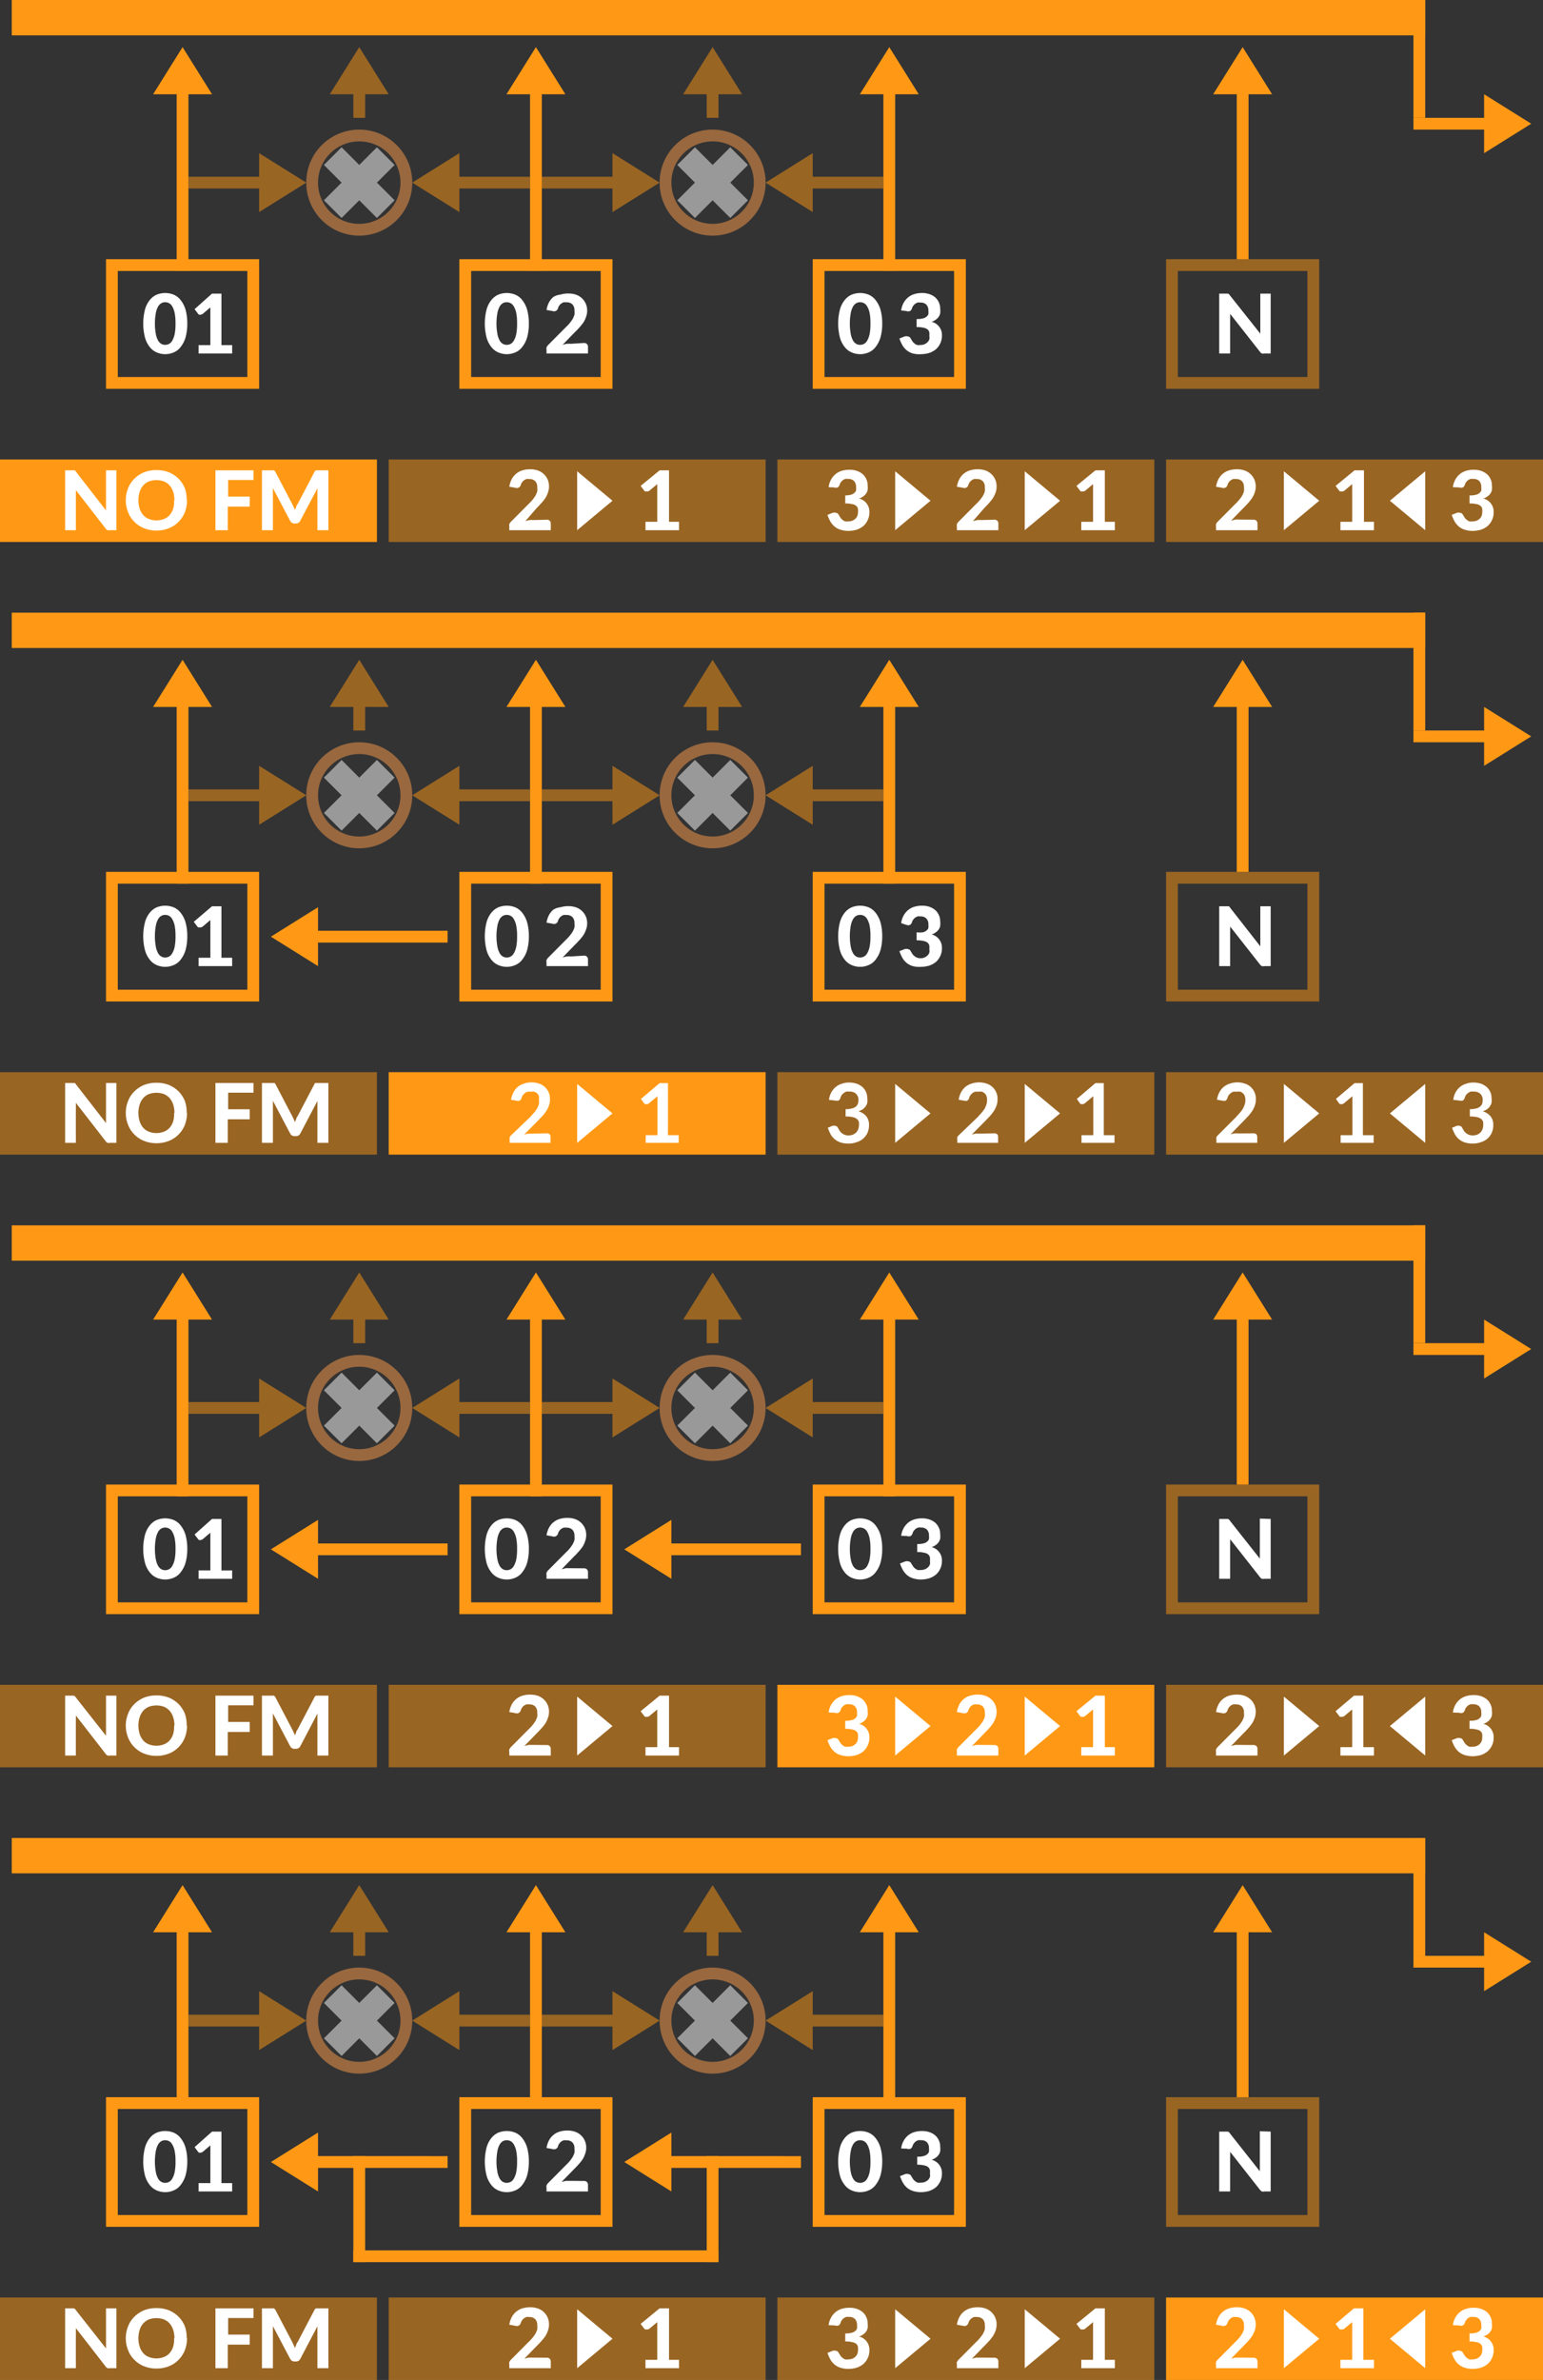 <svg id="Layer_1" data-name="Layer 1" xmlns="http://www.w3.org/2000/svg" viewBox="0 0 131 202">
  <rect x="0" y="0" width="131" height="202" fill="#333333" stroke="none"/>
  <defs>
    <style>
      .cls-1, .cls-10, .cls-11, .cls-2 {
        fill: #ff9915;
      }

      .cls-2 {
        fill-opacity: 0.5;
      }

      .cls-3, .cls-4, .cls-6, .cls-8, .cls-9 {
        fill: none;
      }

      .cls-3, .cls-4 {
        stroke: #ff9915;
      }

      .cls-11, .cls-4, .cls-9 {
        opacity: 0.5;
      }

      .cls-11, .cls-4, .cls-8, .cls-9 {
        isolation: isolate;
      }

      .cls-5 {
        opacity: 0.5;
      }

      .cls-6, .cls-8, .cls-9 {
        stroke: #ff9e4c;
      }

      .cls-12, .cls-7 {
        fill: #fff;
      }

      .cls-10, .cls-11, .cls-7 {
        fill-rule: evenodd;
      }

      .cls-8 {
        opacity: 0.5;
      }
    </style>
  </defs>
  <title>bmp00151</title>
  <g id="bmp00151">
    <g>
      <g id="Group-12">
        <rect id="Rectangle" class="cls-1" y="39" width="32" height="7"/>
        <rect class="cls-2" x="33" y="39" width="32" height="7"/>
        <rect class="cls-2" x="66" y="39" width="32" height="7"/>
        <rect class="cls-2" x="99" y="39" width="32" height="7"/>
        <rect class="cls-1" x="1" width="120" height="3"/>
        <rect class="cls-1" x="120" width="1" height="10"/>
        <rect class="cls-3" x="9.5" y="22.5" width="12" height="10"/>
        <rect class="cls-4" x="99.5" y="22.5" width="12" height="10"/>
        <rect class="cls-3" x="69.5" y="22.5" width="12" height="10"/>
        <rect class="cls-3" x="39.5" y="22.5" width="12" height="10"/>
        <g id="Group-13" class="cls-5">
          <circle id="Oval" class="cls-6" cx="30.5" cy="15.5" r="4"/>
          <path id="Combined-Shape" class="cls-7" d="M30,21.5,28.5,20,30,18.5,31.5,20,33,18.5,34.5,20,33,21.5,34.5,23,33,24.5,31.5,23,30,24.5,28.5,23Z" transform="translate(-1 -6)"/>
          <path class="cls-7" d="M60,21.5,58.5,20,60,18.5,61.5,20,63,18.5,64.5,20,63,21.5,64.5,23,63,24.5,61.5,23,60,24.5,58.5,23Z" transform="translate(-1 -6)"/>
          <path class="cls-7" d="M30,73.5,28.5,72,30,70.5,31.5,72,33,70.5,34.5,72,33,73.5,34.5,75,33,76.5,31.5,75,30,76.5,28.5,75Z" transform="translate(-1 -6)"/>
          <path class="cls-7" d="M60,73.5,58.5,72,60,70.5,61.5,72,63,70.5,64.5,72,63,73.5,64.5,75,63,76.5,61.5,75,60,76.5,58.5,75Z" transform="translate(-1 -6)"/>
          <path class="cls-7" d="M30,125.5,28.5,124l1.5-1.5,1.5,1.5,1.5-1.5,1.5,1.5L33,125.5l1.5,1.5L33,128.5,31.5,127,30,128.5,28.5,127Z" transform="translate(-1 -6)"/>
          <path class="cls-7" d="M60,125.5,58.5,124l1.5-1.5,1.5,1.5,1.5-1.5,1.5,1.5L63,125.5l1.5,1.5L63,128.5,61.5,127,60,128.5,58.5,127Z" transform="translate(-1 -6)"/>
          <path class="cls-7" d="M30,177.5,28.5,176l1.5-1.5,1.5,1.5,1.5-1.5,1.5,1.5L33,177.5l1.5,1.5L33,180.5,31.5,179,30,180.5,28.5,179Z" transform="translate(-1 -6)"/>
          <path class="cls-7" d="M60,177.5,58.5,176l1.5-1.5,1.5,1.5,1.5-1.5,1.5,1.5L63,177.5l1.5,1.5L63,180.5,61.5,179,60,180.5,58.5,179Z" transform="translate(-1 -6)"/>
        </g>
        <circle class="cls-8" cx="60.5" cy="15.5" r="4"/>
      </g>
      <g>
        <rect class="cls-2" y="195" width="32" height="7"/>
        <rect class="cls-2" x="33" y="195" width="32" height="7"/>
        <rect class="cls-2" x="66" y="195" width="32" height="7"/>
        <rect class="cls-1" x="99" y="195" width="32" height="7"/>
        <rect class="cls-1" x="1" y="156" width="120" height="3"/>
        <rect class="cls-1" x="120" y="156" width="1" height="10"/>
        <rect class="cls-3" x="9.5" y="178.5" width="12" height="10"/>
        <rect class="cls-4" x="99.5" y="178.5" width="12" height="10"/>
        <rect class="cls-3" x="69.5" y="178.5" width="12" height="10"/>
        <rect class="cls-3" x="39.5" y="178.5" width="12" height="10"/>
      </g>
      <g>
        <rect class="cls-2" y="143" width="32" height="7"/>
        <rect class="cls-2" x="33" y="143" width="32" height="7"/>
        <rect class="cls-1" x="66" y="143" width="32" height="7"/>
        <rect class="cls-2" x="99" y="143" width="32" height="7"/>
        <rect class="cls-1" x="1" y="104" width="120" height="3"/>
        <rect class="cls-1" x="120" y="104" width="1" height="10"/>
        <g id="Group-58">
          <circle class="cls-9" cx="30.5" cy="119.5" r="4"/>
          <circle class="cls-8" cx="60.5" cy="119.5" r="4"/>
          <path class="cls-10" d="M16,118H14l2.5-4,2.5,4H17v15H16Z" transform="translate(-1 -6)"/>
          <path class="cls-10" d="M46,118H44l2.5-4,2.5,4H47v15H46Z" transform="translate(-1 -6)"/>
          <path class="cls-11" d="M31,118H29l2.5-4,2.5,4H32v2H31Z" transform="translate(-1 -6)"/>
          <path class="cls-11" d="M61,118H59l2.5-4,2.5,4H62v2H61Z" transform="translate(-1 -6)"/>
          <path class="cls-11" d="M23,125v-2l4,2.5L23,128v-2H17v-1Z" transform="translate(-1 -6)"/>
          <path class="cls-11" d="M40,126v2l-4-2.5,4-2.5v2h6v1Z" transform="translate(-1 -6)"/>
          <path class="cls-11" d="M53,125v-2l4,2.5L53,128v-2H47v-1Z" transform="translate(-1 -6)"/>
          <path class="cls-11" d="M70,126v2l-4-2.5,4-2.5v2h6v1Z" transform="translate(-1 -6)"/>
          <path class="cls-10" d="M76,118H74l2.5-4,2.5,4H77v15H76Z" transform="translate(-1 -6)"/>
          <path class="cls-10" d="M106,118h-2l2.5-4,2.5,4h-2v14h-1Z" transform="translate(-1 -6)"/>
          <path class="cls-10" d="M127,120v-2l4,2.5-4,2.5v-2h-6v-1Z" transform="translate(-1 -6)"/>
        </g>
        <rect class="cls-3" x="9.5" y="126.5" width="12" height="10"/>
        <rect class="cls-4" x="99.5" y="126.5" width="12" height="10"/>
        <rect class="cls-3" x="69.5" y="126.5" width="12" height="10"/>
        <rect class="cls-3" x="39.5" y="126.5" width="12" height="10"/>
      </g>
      <g>
        <rect class="cls-2" y="91" width="32" height="7"/>
        <rect class="cls-1" x="33" y="91" width="32" height="7"/>
        <rect class="cls-2" x="66" y="91" width="32" height="7"/>
        <rect class="cls-2" x="99" y="91" width="32" height="7"/>
        <rect class="cls-1" x="1" y="52" width="120" height="3"/>
        <rect class="cls-1" x="120" y="52" width="1" height="10"/>
        <rect class="cls-3" x="9.5" y="74.5" width="12" height="10"/>
        <rect class="cls-1" x="30" y="183" width="1" height="9"/>
        <rect class="cls-1" x="30" y="191" width="31" height="1"/>
        <rect class="cls-1" x="60" y="183" width="1" height="9"/>
        <rect class="cls-4" x="99.5" y="74.5" width="12" height="10"/>
        <rect class="cls-3" x="69.5" y="74.5" width="12" height="10"/>
        <rect class="cls-3" x="39.5" y="74.5" width="12" height="10"/>
      </g>
    </g>
    <g id="Font-Layer">
      <polygon id="Triangle" class="cls-7" points="52 42.5 49 45 49 40 52 42.5"/>
      <polygon class="cls-7" points="79 42.5 76 45 76 40 79 42.5"/>
      <polygon class="cls-7" points="90 42.5 87 45 87 40 90 42.5"/>
      <polygon class="cls-7" points="112 42.5 109 45 109 40 112 42.5"/>
      <polygon class="cls-7" points="52 94.5 49 97 49 92 52 94.5"/>
      <polygon class="cls-7" points="79 94.5 76 97 76 92 79 94.5"/>
      <polygon class="cls-7" points="90 94.5 87 97 87 92 90 94.5"/>
      <polygon class="cls-7" points="112 94.5 109 97 109 92 112 94.5"/>
      <polygon class="cls-7" points="118 42.5 121 45 121 40 118 42.5"/>
      <polygon class="cls-7" points="118 94.5 121 97 121 92 118 94.5"/>
      <polygon class="cls-7" points="52 146.5 49 149 49 144 52 146.5"/>
      <polygon class="cls-7" points="79 146.5 76 149 76 144 79 146.5"/>
      <polygon class="cls-7" points="90 146.5 87 149 87 144 90 146.5"/>
      <polygon class="cls-7" points="112 146.5 109 149 109 144 112 146.5"/>
      <polygon class="cls-7" points="118 146.5 121 149 121 144 118 146.5"/>
      <polygon class="cls-7" points="52 198.5 49 201 49 196 52 198.5"/>
      <polygon class="cls-7" points="79 198.5 76 201 76 196 79 198.5"/>
      <polygon class="cls-7" points="90 198.5 87 201 87 196 90 198.5"/>
      <polygon class="cls-7" points="112 198.5 109 201 109 196 112 198.5"/>
      <polygon class="cls-7" points="118 198.5 121 201 121 196 118 198.5"/>
      <path class="cls-12" d="M16.9,33.46a4.31,4.31,0,0,1-.14,1.15,2.36,2.36,0,0,1-.4.81,1.43,1.43,0,0,1-.59.48,1.81,1.81,0,0,1-1.49,0,1.5,1.5,0,0,1-.59-.48,2.19,2.19,0,0,1-.39-.81,4.79,4.79,0,0,1,0-2.3,2.19,2.19,0,0,1,.39-.81,1.59,1.59,0,0,1,.59-.48,1.93,1.93,0,0,1,1.49,0,1.51,1.51,0,0,1,.59.48,2.36,2.36,0,0,1,.4.81A4.31,4.31,0,0,1,16.9,33.46Zm-1,0a4.39,4.39,0,0,0-.07-.89,1.82,1.82,0,0,0-.2-.55.71.71,0,0,0-.28-.29.76.76,0,0,0-.33-.08.72.72,0,0,0-.32.08.78.78,0,0,0-.28.29,1.84,1.84,0,0,0-.19.55,5,5,0,0,0,0,1.78,1.84,1.84,0,0,0,.19.55.78.78,0,0,0,.28.29.72.72,0,0,0,.32.08.76.76,0,0,0,.33-.08.71.71,0,0,0,.28-.29,1.82,1.82,0,0,0,.2-.55A4.39,4.39,0,0,0,15.9,33.46Zm4.81,1.83V36H17.86v-.71h1v-3c0-.07,0-.13,0-.2l-.66.56-.14.06H18a.18.18,0,0,1-.1,0,.22.22,0,0,1-.07-.06l-.31-.41L19,30.92h.8v4.37Z" transform="translate(-1 -6)"/>
      <path class="cls-12" d="M45.9,33.46a4.31,4.31,0,0,1-.14,1.15,2.36,2.36,0,0,1-.4.81,1.43,1.43,0,0,1-.59.48,1.81,1.81,0,0,1-1.49,0,1.5,1.5,0,0,1-.59-.48,2.19,2.19,0,0,1-.39-.81,4.79,4.79,0,0,1,0-2.3,2.19,2.19,0,0,1,.39-.81,1.59,1.59,0,0,1,.59-.48,1.93,1.93,0,0,1,1.49,0,1.51,1.51,0,0,1,.59.48,2.36,2.36,0,0,1,.4.81A4.31,4.31,0,0,1,45.9,33.46Zm-1,0a4.39,4.39,0,0,0-.07-.89,1.82,1.82,0,0,0-.2-.55.71.71,0,0,0-.28-.29.76.76,0,0,0-.33-.08.72.72,0,0,0-.32.08.78.78,0,0,0-.28.29,1.84,1.84,0,0,0-.19.55,5,5,0,0,0,0,1.78,1.84,1.84,0,0,0,.19.55.78.78,0,0,0,.28.29.72.72,0,0,0,.32.08.76.76,0,0,0,.33-.08.71.71,0,0,0,.28-.29,1.82,1.82,0,0,0,.2-.55A4.39,4.39,0,0,0,44.9,33.46Zm5.69,1.65a.32.32,0,0,1,.24.09.32.32,0,0,1,.09.23V36H47.4v-.32a.46.46,0,0,1,0-.19.63.63,0,0,1,.13-.2l1.5-1.51a3.67,3.67,0,0,0,.34-.36,3.31,3.31,0,0,0,.25-.35,2.17,2.17,0,0,0,.15-.35,1.42,1.42,0,0,0,0-.36.7.7,0,0,0-.17-.52.66.66,0,0,0-.49-.18,1,1,0,0,0-.26,0,1,1,0,0,0-.21.11.85.85,0,0,0-.16.17.75.75,0,0,0-.1.2.35.35,0,0,1-.47.26l-.51-.09a2.16,2.16,0,0,1,.21-.65,1.56,1.56,0,0,1,.38-.46A1.5,1.5,0,0,1,48.6,31a2.2,2.2,0,0,1,.64-.09,2,2,0,0,1,.66.1,1.42,1.42,0,0,1,.83.76,1.46,1.46,0,0,1,.12.6,1.44,1.44,0,0,1-.09.51,2.11,2.11,0,0,1-.21.46,4.12,4.12,0,0,1-.32.41c-.13.14-.25.28-.39.41l-1.08,1.11a2.37,2.37,0,0,1,.36-.09,1.84,1.84,0,0,1,.33,0Z" transform="translate(-1 -6)"/>
      <path class="cls-12" d="M75.9,33.46a4.31,4.31,0,0,1-.14,1.15,2.36,2.36,0,0,1-.4.81,1.43,1.43,0,0,1-.59.48,1.81,1.81,0,0,1-1.49,0,1.5,1.5,0,0,1-.59-.48,2.19,2.19,0,0,1-.39-.81,4.79,4.79,0,0,1,0-2.3,2.19,2.19,0,0,1,.39-.81,1.59,1.59,0,0,1,.59-.48,1.93,1.93,0,0,1,1.49,0,1.51,1.51,0,0,1,.59.48,2.36,2.36,0,0,1,.4.81A4.31,4.31,0,0,1,75.9,33.46Zm-1,0a4.39,4.39,0,0,0-.07-.89,1.82,1.82,0,0,0-.2-.55.71.71,0,0,0-.28-.29.76.76,0,0,0-.33-.08.72.72,0,0,0-.32.08.78.78,0,0,0-.28.29,1.84,1.84,0,0,0-.19.55,5,5,0,0,0,0,1.78,1.84,1.84,0,0,0,.19.55.78.78,0,0,0,.28.29.72.72,0,0,0,.32.08.76.76,0,0,0,.33-.08.71.71,0,0,0,.28-.29,1.82,1.82,0,0,0,.2-.55A4.39,4.39,0,0,0,74.9,33.46Zm2.61-1.11a1.72,1.72,0,0,1,.21-.65,1.56,1.56,0,0,1,.38-.46,1.5,1.5,0,0,1,.53-.28,2.2,2.2,0,0,1,.64-.09,1.89,1.89,0,0,1,.65.1,1.46,1.46,0,0,1,.49.28,1.25,1.25,0,0,1,.3.42,1.12,1.12,0,0,1,.11.51,1.73,1.73,0,0,1,0,.42.79.79,0,0,1-.15.32.92.92,0,0,1-.25.23,1,1,0,0,1-.33.16,1.15,1.15,0,0,1,.88,1.17,1.48,1.48,0,0,1-.15.68,1.45,1.45,0,0,1-.38.5,1.77,1.77,0,0,1-.56.3,2.54,2.54,0,0,1-.68.1A2.17,2.17,0,0,1,78.5,36a1.47,1.47,0,0,1-.5-.25,1.69,1.69,0,0,1-.37-.42,3.37,3.37,0,0,1-.27-.6l.43-.17a.5.5,0,0,1,.31,0,.27.27,0,0,1,.21.16l.15.24a.66.66,0,0,0,.18.19.61.61,0,0,0,.22.13.82.82,0,0,0,.28,0,.8.8,0,0,0,.36-.07.74.74,0,0,0,.25-.17.61.61,0,0,0,.15-.24.65.65,0,0,0,0-.27,1.58,1.58,0,0,0,0-.32.49.49,0,0,0-.14-.24.72.72,0,0,0-.34-.15,2.41,2.41,0,0,0-.6-.06v-.68a2,2,0,0,0,.52-.05.73.73,0,0,0,.32-.15.5.5,0,0,0,.16-.22,1.35,1.35,0,0,0,0-.29.71.71,0,0,0-.17-.51.67.67,0,0,0-.5-.18,1,1,0,0,0-.25,0,1,1,0,0,0-.21.11.85.85,0,0,0-.16.17.54.54,0,0,0-.1.2.42.42,0,0,1-.17.24.44.44,0,0,1-.31,0Z" transform="translate(-1 -6)"/>
      <path id="N" class="cls-12" d="M108.88,30.92V36h-.54a.46.46,0,0,1-.21,0,.5.5,0,0,1-.16-.14l-2.53-3.22a1.93,1.93,0,0,1,0,.24,1.77,1.77,0,0,1,0,.22V36h-.93V30.92h.67l.08,0,.08.05a.35.35,0,0,1,.07.09L108,34.32c0-.09,0-.17,0-.26V30.92Z" transform="translate(-1 -6)"/>
      <path class="cls-12" d="M47.43,50.11a.32.32,0,0,1,.24.09.32.32,0,0,1,.09.23V51H44.24v-.32a.46.46,0,0,1,0-.19.63.63,0,0,1,.13-.2l1.5-1.51a3.67,3.67,0,0,0,.34-.36,3.31,3.31,0,0,0,.25-.35,2.17,2.17,0,0,0,.15-.35,1.42,1.42,0,0,0,0-.36.7.7,0,0,0-.17-.52.66.66,0,0,0-.49-.18,1,1,0,0,0-.26,0,1,1,0,0,0-.21.11.85.85,0,0,0-.16.17.75.75,0,0,0-.1.2.35.35,0,0,1-.47.26l-.51-.09a2.16,2.16,0,0,1,.21-.65,1.56,1.56,0,0,1,.38-.46,1.5,1.5,0,0,1,.53-.28,2.2,2.2,0,0,1,.64-.09,2,2,0,0,1,.66.1,1.42,1.42,0,0,1,.83.76,1.46,1.46,0,0,1,.12.6,1.44,1.44,0,0,1-.09.51,2.11,2.11,0,0,1-.21.46,4.12,4.12,0,0,1-.32.41c-.13.14-.25.28-.39.41L45.6,50.23a2.37,2.37,0,0,1,.36-.09,1.84,1.84,0,0,1,.33,0Z" transform="translate(-1 -6)"/>
      <path class="cls-12" d="M85.43,50.11a.32.32,0,0,1,.24.09.32.32,0,0,1,.09.23V51H82.24v-.32a.46.46,0,0,1,0-.19.63.63,0,0,1,.13-.2l1.5-1.51a3.67,3.67,0,0,0,.34-.36,3.31,3.31,0,0,0,.25-.35,2.17,2.17,0,0,0,.15-.35,1.42,1.42,0,0,0,0-.36.7.7,0,0,0-.17-.52.66.66,0,0,0-.49-.18,1,1,0,0,0-.26,0,1,1,0,0,0-.21.11.85.85,0,0,0-.16.17.75.75,0,0,0-.1.2.35.35,0,0,1-.47.26l-.51-.09a2.16,2.16,0,0,1,.21-.65,1.56,1.56,0,0,1,.38-.46,1.5,1.5,0,0,1,.53-.28,2.2,2.2,0,0,1,.64-.09,2,2,0,0,1,.66.1,1.42,1.42,0,0,1,.83.76,1.46,1.46,0,0,1,.12.6,1.7,1.7,0,0,1-.08.51,2.77,2.77,0,0,1-.22.46,4.12,4.12,0,0,1-.32.41c-.13.14-.25.28-.39.41L83.6,50.23l.36-.09a1.84,1.84,0,0,1,.33,0Z" transform="translate(-1 -6)"/>
      <path class="cls-12" d="M107.43,50.11a.32.32,0,0,1,.24.09.32.32,0,0,1,.09.23V51h-3.52v-.32a.46.46,0,0,1,0-.19.63.63,0,0,1,.13-.2l1.5-1.51a3.67,3.67,0,0,0,.34-.36,3.31,3.31,0,0,0,.25-.35,2.17,2.17,0,0,0,.15-.35,1.42,1.42,0,0,0,0-.36.7.7,0,0,0-.17-.52.66.66,0,0,0-.49-.18,1,1,0,0,0-.26,0,1,1,0,0,0-.21.11.85.85,0,0,0-.16.17.75.75,0,0,0-.1.2.35.35,0,0,1-.47.26l-.51-.09a2.16,2.16,0,0,1,.21-.65,1.56,1.56,0,0,1,.38-.46,1.5,1.5,0,0,1,.53-.28,2.2,2.2,0,0,1,.64-.09,2,2,0,0,1,.66.1,1.42,1.42,0,0,1,.83.76,1.46,1.46,0,0,1,.12.6,1.7,1.7,0,0,1-.08.51,2.77,2.77,0,0,1-.22.46,4.12,4.12,0,0,1-.32.41c-.13.14-.25.28-.39.41l-1.08,1.11.36-.09a1.84,1.84,0,0,1,.33,0Z" transform="translate(-1 -6)"/>
      <path class="cls-12" d="M71.35,47.35a1.72,1.72,0,0,1,.21-.65,1.56,1.56,0,0,1,.38-.46,1.5,1.5,0,0,1,.53-.28,2.2,2.2,0,0,1,.64-.09,1.89,1.89,0,0,1,.65.1,1.57,1.57,0,0,1,.49.28,1.25,1.25,0,0,1,.3.42,1.12,1.12,0,0,1,.11.51,1.73,1.73,0,0,1,0,.42.79.79,0,0,1-.15.32.92.92,0,0,1-.25.23,1,1,0,0,1-.33.16,1.15,1.15,0,0,1,.88,1.17,1.48,1.48,0,0,1-.15.68,1.45,1.45,0,0,1-.38.5,1.77,1.77,0,0,1-.56.3,2.53,2.53,0,0,1-.67.1,2.19,2.19,0,0,1-.66-.09,1.47,1.47,0,0,1-.5-.25,1.69,1.69,0,0,1-.37-.42,3.37,3.37,0,0,1-.27-.6l.43-.17a.5.5,0,0,1,.31,0,.27.27,0,0,1,.21.16l.15.24a.66.66,0,0,0,.18.19.61.61,0,0,0,.22.13.82.82,0,0,0,.28,0,.8.8,0,0,0,.36-.07.74.74,0,0,0,.25-.17.61.61,0,0,0,.15-.24.65.65,0,0,0,.05-.27,1.58,1.58,0,0,0,0-.32.49.49,0,0,0-.14-.24.72.72,0,0,0-.34-.15,2.41,2.41,0,0,0-.6-.06v-.68A2,2,0,0,0,73.2,48a.73.73,0,0,0,.32-.15.5.5,0,0,0,.16-.22,1.35,1.35,0,0,0,0-.29.71.71,0,0,0-.17-.51.67.67,0,0,0-.5-.18,1,1,0,0,0-.25,0,1,1,0,0,0-.21.11.85.85,0,0,0-.16.17.54.54,0,0,0-.1.2.42.42,0,0,1-.17.24.44.44,0,0,1-.31,0Z" transform="translate(-1 -6)"/>
      <path class="cls-12" d="M124.35,47.35a1.72,1.72,0,0,1,.21-.65,1.56,1.56,0,0,1,.38-.46,1.5,1.5,0,0,1,.53-.28,2.2,2.2,0,0,1,.64-.09,1.89,1.89,0,0,1,.65.1,1.57,1.57,0,0,1,.49.28,1.25,1.25,0,0,1,.3.42,1.12,1.12,0,0,1,.11.51,1.73,1.73,0,0,1,0,.42.79.79,0,0,1-.15.32.92.92,0,0,1-.25.23,1,1,0,0,1-.33.16,1.15,1.15,0,0,1,.88,1.17,1.48,1.48,0,0,1-.15.68,1.45,1.45,0,0,1-.38.5,1.77,1.77,0,0,1-.56.3,2.53,2.53,0,0,1-.67.1,2.19,2.19,0,0,1-.66-.09,1.47,1.47,0,0,1-.5-.25,1.69,1.69,0,0,1-.37-.42,3.37,3.37,0,0,1-.27-.6l.43-.17a.5.5,0,0,1,.31,0,.27.27,0,0,1,.21.16l.15.24a.66.66,0,0,0,.18.19.61.61,0,0,0,.22.13.82.82,0,0,0,.28,0,.8.8,0,0,0,.36-.07.74.74,0,0,0,.25-.17.61.61,0,0,0,.15-.24.65.65,0,0,0,.05-.27,1.58,1.58,0,0,0,0-.32.49.49,0,0,0-.14-.24.72.72,0,0,0-.34-.15,2.41,2.41,0,0,0-.6-.06v-.68a2,2,0,0,0,.52-.05.73.73,0,0,0,.32-.15.5.5,0,0,0,.16-.22,1.35,1.35,0,0,0,0-.29.71.71,0,0,0-.17-.51.67.67,0,0,0-.5-.18,1,1,0,0,0-.25,0,1,1,0,0,0-.21.11.85.85,0,0,0-.16.17.54.54,0,0,0-.1.2.42.42,0,0,1-.17.24.44.44,0,0,1-.31,0Z" transform="translate(-1 -6)"/>
      <path class="cls-12" d="M58.65,50.29V51H55.8v-.71h1v-3c0-.07,0-.13,0-.2l-.67.56a.38.38,0,0,1-.13.06h-.13a.18.18,0,0,1-.1,0,.22.22,0,0,1-.07-.06l-.31-.41L57,45.92h.8v4.37Z" transform="translate(-1 -6)"/>
      <path class="cls-12" d="M95.65,50.29V51H92.8v-.71h1v-3c0-.07,0-.13,0-.2l-.67.56a.38.38,0,0,1-.13.06h-.13a.18.18,0,0,1-.1,0,.22.22,0,0,1-.07-.06l-.31-.41L94,45.92h.8v4.37Z" transform="translate(-1 -6)"/>
      <path class="cls-12" d="M117.65,50.29V51H114.8v-.71h1v-3c0-.07,0-.13,0-.2l-.67.56a.38.38,0,0,1-.13.06h-.13a.18.18,0,0,1-.1,0,.22.22,0,0,1-.07-.06l-.31-.41L116,45.92h.8v4.37Z" transform="translate(-1 -6)"/>
      <g id="Group-31">
        <path id="NOFM" class="cls-12" d="M10.88,45.92V51h-.54a.46.46,0,0,1-.21,0,.5.5,0,0,1-.16-.14L7.44,47.6a1.93,1.93,0,0,1,0,.24,1.77,1.77,0,0,1,0,.22V51H6.53V45.92H7.2l.08,0,.08,0a.35.35,0,0,1,.07.09L10,49.32c0-.09,0-.17,0-.26s0-.16,0-.23V45.92Zm6,2.54a2.9,2.9,0,0,1-.18,1,2.42,2.42,0,0,1-.53.82,2.32,2.32,0,0,1-.82.55,2.83,2.83,0,0,1-1.07.2,2.78,2.78,0,0,1-1.06-.2,2.32,2.32,0,0,1-.82-.55,2.28,2.28,0,0,1-.53-.82,2.7,2.7,0,0,1-.19-1,2.66,2.66,0,0,1,.19-1,2.28,2.28,0,0,1,.53-.82,2.62,2.62,0,0,1,.82-.55,2.78,2.78,0,0,1,1.06-.19,2.83,2.83,0,0,1,1.07.19,2.62,2.62,0,0,1,.82.55,2.52,2.52,0,0,1,.53.82A2.9,2.9,0,0,1,16.85,48.46Zm-1.07,0a2.27,2.27,0,0,0-.11-.72,1.57,1.57,0,0,0-.3-.54,1.39,1.39,0,0,0-.48-.34,1.92,1.92,0,0,0-1.28,0,1.39,1.39,0,0,0-.48.34,1.57,1.57,0,0,0-.3.54,2.41,2.41,0,0,0,0,1.44,1.57,1.57,0,0,0,.3.54,1.25,1.25,0,0,0,.48.33,1.77,1.77,0,0,0,1.28,0,1.25,1.25,0,0,0,.48-.33,1.57,1.57,0,0,0,.3-.54A2.27,2.27,0,0,0,15.78,48.46Zm4.56-1.72v1.41h1.83V49H20.34v2H19.29V45.92h3.23v.82Zm8.51-.82V51h-.93V47.88a1.62,1.62,0,0,1,0-.21c0-.07,0-.15,0-.23L26.49,50.2a.39.39,0,0,1-.37.23H26a.4.4,0,0,1-.22-.06.5.5,0,0,1-.15-.17l-1.46-2.77c0,.09,0,.16,0,.24s0,.15,0,.21V51h-.93V45.92h.92l.09,0,.07.05a.86.86,0,0,1,.07.1l1.42,2.71.12.25a2,2,0,0,1,.11.26l.11-.27c0-.09.08-.17.13-.26l1.41-2.69.06-.1.08-.05.09,0h.92Z" transform="translate(-1 -6)"/>
      </g>
    </g>
    <g>
      <path class="cls-12" d="M16.9,85.46a4.31,4.31,0,0,1-.14,1.15,2.36,2.36,0,0,1-.4.81,1.43,1.43,0,0,1-.59.48,1.81,1.81,0,0,1-1.49,0,1.5,1.5,0,0,1-.59-.48,2.19,2.19,0,0,1-.39-.81,4.79,4.79,0,0,1,0-2.3,2.19,2.19,0,0,1,.39-.81,1.59,1.59,0,0,1,.59-.48,1.93,1.93,0,0,1,1.49,0,1.51,1.51,0,0,1,.59.48,2.36,2.36,0,0,1,.4.81A4.31,4.31,0,0,1,16.9,85.46Zm-1,0a4.39,4.39,0,0,0-.07-.89,1.82,1.82,0,0,0-.2-.55.71.71,0,0,0-.28-.29.76.76,0,0,0-.33-.08.72.72,0,0,0-.32.08.78.78,0,0,0-.28.29,1.84,1.84,0,0,0-.19.55,5,5,0,0,0,0,1.78,1.84,1.84,0,0,0,.19.55.78.78,0,0,0,.28.29.72.72,0,0,0,.32.08.76.76,0,0,0,.33-.08.71.71,0,0,0,.28-.29,1.82,1.82,0,0,0,.2-.55A4.39,4.39,0,0,0,15.9,85.46Zm4.81,1.83V88H17.86v-.71h1v-3c0-.07,0-.13,0-.2l-.66.56-.14.06a.28.28,0,0,1-.13,0,.18.18,0,0,1-.1,0,.22.22,0,0,1-.07-.06l-.31-.41L19,82.92h.8v4.37Z" transform="translate(-1 -6)"/>
      <path class="cls-12" d="M45.9,85.46a4.31,4.31,0,0,1-.14,1.15,2.36,2.36,0,0,1-.4.81,1.43,1.43,0,0,1-.59.48,1.81,1.81,0,0,1-1.49,0,1.5,1.5,0,0,1-.59-.48,2.19,2.19,0,0,1-.39-.81,4.79,4.79,0,0,1,0-2.3,2.19,2.19,0,0,1,.39-.81,1.59,1.59,0,0,1,.59-.48,1.93,1.93,0,0,1,1.49,0,1.51,1.51,0,0,1,.59.48,2.36,2.36,0,0,1,.4.81A4.31,4.31,0,0,1,45.9,85.46Zm-1,0a4.39,4.39,0,0,0-.07-.89,1.82,1.82,0,0,0-.2-.55.71.71,0,0,0-.28-.29.76.76,0,0,0-.33-.08.72.72,0,0,0-.32.08.78.78,0,0,0-.28.29,1.84,1.84,0,0,0-.19.55,5,5,0,0,0,0,1.78,1.84,1.84,0,0,0,.19.55.78.78,0,0,0,.28.29.72.72,0,0,0,.32.08.76.76,0,0,0,.33-.08.71.71,0,0,0,.28-.29,1.82,1.82,0,0,0,.2-.55A4.39,4.39,0,0,0,44.9,85.46Zm5.69,1.65a.32.32,0,0,1,.24.09.32.32,0,0,1,.09.23V88H47.4v-.32a.46.46,0,0,1,0-.19.63.63,0,0,1,.13-.2l1.5-1.51a3.67,3.67,0,0,0,.34-.36,3.31,3.31,0,0,0,.25-.35,2.17,2.17,0,0,0,.15-.35,1.42,1.42,0,0,0,0-.36.7.7,0,0,0-.17-.52.66.66,0,0,0-.49-.18,1,1,0,0,0-.26,0,1,1,0,0,0-.21.11.85.85,0,0,0-.16.17.75.75,0,0,0-.1.2.35.35,0,0,1-.47.26l-.51-.09a2.16,2.16,0,0,1,.21-.65,1.56,1.56,0,0,1,.38-.46A1.5,1.5,0,0,1,48.6,83a2.2,2.2,0,0,1,.64-.09,2,2,0,0,1,.66.1,1.42,1.42,0,0,1,.83.76,1.46,1.46,0,0,1,.12.6,1.44,1.44,0,0,1-.09.51,2.11,2.11,0,0,1-.21.46,4.12,4.12,0,0,1-.32.41c-.13.14-.25.28-.39.41l-1.08,1.11a2.37,2.37,0,0,1,.36-.09,1.84,1.84,0,0,1,.33,0Z" transform="translate(-1 -6)"/>
      <path class="cls-12" d="M75.9,85.46a4.31,4.31,0,0,1-.14,1.15,2.36,2.36,0,0,1-.4.81,1.43,1.43,0,0,1-.59.48,1.81,1.81,0,0,1-1.49,0,1.5,1.5,0,0,1-.59-.48,2.19,2.19,0,0,1-.39-.81,4.79,4.79,0,0,1,0-2.3,2.19,2.19,0,0,1,.39-.81,1.59,1.59,0,0,1,.59-.48,1.93,1.93,0,0,1,1.49,0,1.51,1.51,0,0,1,.59.48,2.36,2.36,0,0,1,.4.81A4.31,4.31,0,0,1,75.9,85.46Zm-1,0a4.39,4.39,0,0,0-.07-.89,1.82,1.82,0,0,0-.2-.55.71.71,0,0,0-.28-.29.76.76,0,0,0-.33-.08.72.72,0,0,0-.32.08.78.78,0,0,0-.28.29,1.84,1.84,0,0,0-.19.55,5,5,0,0,0,0,1.78,1.84,1.84,0,0,0,.19.55.78.78,0,0,0,.28.29.72.72,0,0,0,.32.08.76.76,0,0,0,.33-.08.71.71,0,0,0,.28-.29,1.82,1.82,0,0,0,.2-.55A4.39,4.39,0,0,0,74.9,85.46Zm2.61-1.11a1.72,1.72,0,0,1,.21-.65,1.56,1.56,0,0,1,.38-.46,1.5,1.5,0,0,1,.53-.28,2.2,2.2,0,0,1,.64-.09,1.89,1.89,0,0,1,.65.1,1.46,1.46,0,0,1,.49.28,1.25,1.25,0,0,1,.3.42,1.12,1.12,0,0,1,.11.51,1.73,1.73,0,0,1,0,.42.79.79,0,0,1-.15.32.92.92,0,0,1-.25.23,1,1,0,0,1-.33.16,1.15,1.15,0,0,1,.88,1.17,1.48,1.48,0,0,1-.15.68,1.45,1.45,0,0,1-.38.5,1.77,1.77,0,0,1-.56.3,2.54,2.54,0,0,1-.68.1A2.17,2.17,0,0,1,78.5,88a1.47,1.47,0,0,1-.5-.25,1.69,1.69,0,0,1-.37-.42,3.37,3.37,0,0,1-.27-.6l.43-.17a.5.5,0,0,1,.31,0,.27.27,0,0,1,.21.16l.15.24a.66.66,0,0,0,.18.19.61.61,0,0,0,.22.13.82.82,0,0,0,.28.05.8.8,0,0,0,.36-.07.74.74,0,0,0,.25-.17.61.61,0,0,0,.15-.24.65.65,0,0,0,0-.27,1.58,1.58,0,0,0,0-.32.49.49,0,0,0-.14-.24.72.72,0,0,0-.34-.15,2.41,2.41,0,0,0-.6-.06v-.68a2,2,0,0,0,.52,0,.73.73,0,0,0,.32-.15.5.5,0,0,0,.16-.22,1.35,1.35,0,0,0,0-.29.71.71,0,0,0-.17-.51.67.67,0,0,0-.5-.18,1,1,0,0,0-.25,0,1,1,0,0,0-.21.11.85.85,0,0,0-.16.17.54.54,0,0,0-.1.2.42.42,0,0,1-.17.24.44.44,0,0,1-.31,0Z" transform="translate(-1 -6)"/>
      <path class="cls-12" d="M108.88,82.92V88h-.54a.46.46,0,0,1-.21,0,.5.5,0,0,1-.16-.14l-2.53-3.22a1.93,1.93,0,0,1,0,.24,1.77,1.77,0,0,1,0,.22V88h-.93V82.92h.67l.08,0,.08,0a.35.35,0,0,1,.07.09L108,86.32c0-.09,0-.17,0-.26V82.92Z" transform="translate(-1 -6)"/>
      <path class="cls-12" d="M47.43,102.19a.34.34,0,0,1,.23.08.32.32,0,0,1,.08.21V103H44.27v-.29a.57.57,0,0,1,0-.18.66.66,0,0,1,.12-.17L46,100.82l.34-.38a3.49,3.49,0,0,0,.26-.35,2.75,2.75,0,0,0,.15-.36,1.17,1.17,0,0,0,0-.38.8.8,0,0,0,0-.32.51.51,0,0,0-.15-.23.59.59,0,0,0-.23-.14.94.94,0,0,0-.3,0,1.35,1.35,0,0,0-.29,0,.76.76,0,0,0-.23.13.73.73,0,0,0-.17.18.67.67,0,0,0-.1.23.43.43,0,0,1-.16.22.45.45,0,0,1-.27,0l-.46-.08a2,2,0,0,1,.21-.64,1.53,1.53,0,0,1,.37-.46,1.61,1.61,0,0,1,.52-.27,2,2,0,0,1,1.27,0,1.34,1.34,0,0,1,.93,1.34,1.44,1.44,0,0,1-.08.51,2.15,2.15,0,0,1-.22.46,3.9,3.9,0,0,1-.32.42l-.39.41L45.5,102.3a2,2,0,0,1,.33-.08l.3,0Z" transform="translate(-1 -6)"/>
      <path class="cls-12" d="M85.43,102.19a.34.34,0,0,1,.23.08.32.32,0,0,1,.08.21V103H82.27v-.29a.57.57,0,0,1,0-.18.66.66,0,0,1,.12-.17L84,100.82l.34-.38a3.49,3.49,0,0,0,.26-.35,2.75,2.75,0,0,0,.15-.36,1.17,1.17,0,0,0,.05-.38.8.8,0,0,0-.05-.32.51.51,0,0,0-.15-.23.59.59,0,0,0-.23-.14.94.94,0,0,0-.3,0,1.35,1.35,0,0,0-.29,0,.76.76,0,0,0-.23.13.73.73,0,0,0-.17.18.67.67,0,0,0-.1.23.43.43,0,0,1-.16.22.45.45,0,0,1-.27,0l-.46-.08a2,2,0,0,1,.21-.64,1.53,1.53,0,0,1,.37-.46,1.61,1.61,0,0,1,.52-.27,2,2,0,0,1,1.27,0,1.34,1.34,0,0,1,.93,1.34,1.44,1.44,0,0,1-.08.51,2.15,2.15,0,0,1-.22.46,3.9,3.9,0,0,1-.32.42l-.39.41L83.5,102.3a2,2,0,0,1,.33-.08,1.63,1.63,0,0,1,.31,0Z" transform="translate(-1 -6)"/>
      <path class="cls-12" d="M107.43,102.19a.34.34,0,0,1,.23.08.32.32,0,0,1,.08.21V103h-3.47v-.29a.57.57,0,0,1,0-.18.66.66,0,0,1,.12-.17l1.54-1.54.34-.38a3.49,3.49,0,0,0,.26-.35,2.75,2.75,0,0,0,.15-.36,1.17,1.17,0,0,0,.05-.38.8.8,0,0,0-.05-.32.51.51,0,0,0-.15-.23.59.59,0,0,0-.23-.14.94.94,0,0,0-.3,0,1.35,1.35,0,0,0-.29,0,.76.76,0,0,0-.23.13.73.73,0,0,0-.17.18.67.67,0,0,0-.1.23.43.43,0,0,1-.16.22.45.45,0,0,1-.27,0l-.46-.08a2,2,0,0,1,.21-.64,1.53,1.53,0,0,1,.37-.46,1.61,1.61,0,0,1,.52-.27,2,2,0,0,1,1.27,0,1.34,1.34,0,0,1,.93,1.34,1.44,1.44,0,0,1-.08.51,2.15,2.15,0,0,1-.22.46,3.9,3.9,0,0,1-.32.42l-.39.41-1.14,1.17a2,2,0,0,1,.33-.08,1.63,1.63,0,0,1,.31,0Z" transform="translate(-1 -6)"/>
      <path class="cls-12" d="M71.38,99.35a1.78,1.78,0,0,1,.2-.64,1.56,1.56,0,0,1,.38-.46,1.51,1.51,0,0,1,.52-.27,1.79,1.79,0,0,1,.62-.1,2.1,2.1,0,0,1,.64.1,1.64,1.64,0,0,1,.48.28,1.31,1.31,0,0,1,.3.41,1.27,1.27,0,0,1,.11.52,1.73,1.73,0,0,1,0,.42,1,1,0,0,1-.16.32,1.14,1.14,0,0,1-.25.24,1.75,1.75,0,0,1-.34.15,1.35,1.35,0,0,1,.68.44,1.18,1.18,0,0,1,.22.74,1.6,1.6,0,0,1-.14.67,1.51,1.51,0,0,1-.38.49,1.53,1.53,0,0,1-.55.29,2.08,2.08,0,0,1-.66.11,2.22,2.22,0,0,1-.67-.09,1.53,1.53,0,0,1-.49-.26,1.48,1.48,0,0,1-.36-.42,3.76,3.76,0,0,1-.25-.57l.38-.16a.48.48,0,0,1,.28,0,.25.25,0,0,1,.19.15l.14.24a.91.91,0,0,0,.18.21,1,1,0,0,0,.25.15.86.86,0,0,0,.34.06,1.07,1.07,0,0,0,.38-.07.92.92,0,0,0,.28-.19.87.87,0,0,0,.22-.54,1.57,1.57,0,0,0,0-.33.54.54,0,0,0-.16-.26.88.88,0,0,0-.35-.16,2.59,2.59,0,0,0-.62-.06v-.62a2,2,0,0,0,.53-.06.84.84,0,0,0,.33-.15.59.59,0,0,0,.18-.24,1.06,1.06,0,0,0,.05-.31.7.7,0,0,0-.2-.54.74.74,0,0,0-.54-.19,1.26,1.26,0,0,0-.28,0,.65.65,0,0,0-.23.13.77.77,0,0,0-.18.18.94.94,0,0,0-.1.23.39.39,0,0,1-.16.22.45.45,0,0,1-.27,0Z" transform="translate(-1 -6)"/>
      <path class="cls-12" d="M124.38,99.35a1.78,1.78,0,0,1,.2-.64,1.56,1.56,0,0,1,.38-.46,1.51,1.51,0,0,1,.52-.27,1.79,1.79,0,0,1,.62-.1,2.1,2.1,0,0,1,.64.1,1.64,1.64,0,0,1,.48.28,1.31,1.31,0,0,1,.3.41,1.27,1.27,0,0,1,.11.52,1.73,1.73,0,0,1,0,.42,1,1,0,0,1-.16.32,1.14,1.14,0,0,1-.25.24,1.75,1.75,0,0,1-.34.15,1.35,1.35,0,0,1,.68.44,1.18,1.18,0,0,1,.22.74,1.6,1.6,0,0,1-.14.67,1.51,1.51,0,0,1-.38.49,1.53,1.53,0,0,1-.55.29,2.08,2.08,0,0,1-.66.11,2.22,2.22,0,0,1-.67-.09,1.53,1.53,0,0,1-.49-.26,1.48,1.48,0,0,1-.36-.42,3.76,3.76,0,0,1-.25-.57l.38-.16a.48.48,0,0,1,.28,0,.25.25,0,0,1,.19.15l.14.24a.91.91,0,0,0,.18.21,1,1,0,0,0,.25.15.86.86,0,0,0,.34.06,1.07,1.07,0,0,0,.38-.07.92.92,0,0,0,.28-.19.87.87,0,0,0,.22-.54,1.57,1.57,0,0,0,0-.33.54.54,0,0,0-.16-.26.88.88,0,0,0-.35-.16,2.59,2.59,0,0,0-.62-.06v-.62a2,2,0,0,0,.53-.06.84.84,0,0,0,.33-.15.59.59,0,0,0,.18-.24,1.06,1.06,0,0,0,.05-.31.7.7,0,0,0-.2-.54.74.74,0,0,0-.54-.19,1.26,1.26,0,0,0-.28,0,.65.65,0,0,0-.23.13.77.77,0,0,0-.18.18.94.94,0,0,0-.1.23.39.39,0,0,1-.16.22.45.45,0,0,1-.27,0Z" transform="translate(-1 -6)"/>
      <path class="cls-12" d="M58.62,102.35V103h-2.8v-.65h1V99.4c0-.11,0-.23,0-.36l-.73.61a.34.34,0,0,1-.12.06.24.24,0,0,1-.12,0,.29.29,0,0,1-.1,0l-.06-.06-.27-.38L57,97.93h.71v4.42Z" transform="translate(-1 -6)"/>
      <path class="cls-12" d="M95.62,102.35V103h-2.8v-.65h1V99.4c0-.11,0-.23,0-.36l-.73.61a.34.34,0,0,1-.12.06.24.24,0,0,1-.12,0,.29.29,0,0,1-.1,0l-.06-.06-.27-.38L94,97.93h.71v4.42Z" transform="translate(-1 -6)"/>
      <path class="cls-12" d="M117.62,102.35V103h-2.8v-.65h1V99.4c0-.11,0-.23,0-.36l-.73.61a.34.34,0,0,1-.12.06.24.24,0,0,1-.12,0,.29.29,0,0,1-.1,0l-.06-.06-.27-.38L116,97.93h.71v4.42Z" transform="translate(-1 -6)"/>
      <path class="cls-12" d="M10.88,97.92V103h-.54a.46.46,0,0,1-.21,0,.5.5,0,0,1-.16-.14L7.44,99.6a1.93,1.93,0,0,1,0,.24,1.77,1.77,0,0,1,0,.22V103H6.53V97.92H7.2l.08,0,.08,0a.35.35,0,0,1,.07.09L10,101.32c0-.09,0-.17,0-.26s0-.16,0-.23V97.92Zm6,2.54a2.9,2.9,0,0,1-.18,1,2.42,2.42,0,0,1-.53.82,2.32,2.32,0,0,1-.82.55,2.83,2.83,0,0,1-1.07.2,2.78,2.78,0,0,1-1.06-.2,2.32,2.32,0,0,1-.82-.55,2.28,2.28,0,0,1-.53-.82,2.7,2.7,0,0,1-.19-1,2.66,2.66,0,0,1,.19-1,2.28,2.28,0,0,1,.53-.82,2.62,2.62,0,0,1,.82-.55,2.78,2.78,0,0,1,1.06-.19,2.83,2.83,0,0,1,1.07.19,2.62,2.62,0,0,1,.82.55,2.52,2.52,0,0,1,.53.82A2.9,2.9,0,0,1,16.85,100.46Zm-1.07,0a2.27,2.27,0,0,0-.11-.72,1.57,1.57,0,0,0-.3-.54,1.39,1.39,0,0,0-.48-.34,1.92,1.92,0,0,0-1.28,0,1.39,1.39,0,0,0-.48.34,1.57,1.57,0,0,0-.3.54,2.41,2.41,0,0,0,0,1.44,1.57,1.57,0,0,0,.3.54,1.25,1.25,0,0,0,.48.33,1.77,1.77,0,0,0,1.28,0,1.25,1.25,0,0,0,.48-.33,1.57,1.57,0,0,0,.3-.54A2.27,2.27,0,0,0,15.78,100.46Zm4.56-1.72v1.41h1.83V101H20.34v2H19.29V97.92h3.23v.82Zm8.51-.82V103h-.93V99.88a1.62,1.62,0,0,1,0-.21c0-.07,0-.15,0-.23l-1.45,2.76a.39.39,0,0,1-.37.23H26a.4.4,0,0,1-.22-.06.5.5,0,0,1-.15-.17l-1.46-2.77c0,.09,0,.16,0,.24s0,.15,0,.21V103h-.93V97.92h.92l.09,0,.07,0a.86.86,0,0,1,.07.1l1.42,2.71.12.25a2,2,0,0,1,.11.26l.11-.27c0-.09.08-.17.13-.26l1.41-2.69.06-.1.08,0,.09,0h.92Z" transform="translate(-1 -6)"/>
    </g>
    <g>
      <path class="cls-12" d="M16.9,137.46a4.31,4.31,0,0,1-.14,1.15,2.36,2.36,0,0,1-.4.81,1.43,1.43,0,0,1-.59.48,1.81,1.81,0,0,1-1.49,0,1.5,1.5,0,0,1-.59-.48,2.19,2.19,0,0,1-.39-.81,4.79,4.79,0,0,1,0-2.3,2.19,2.19,0,0,1,.39-.81,1.59,1.59,0,0,1,.59-.48,1.93,1.93,0,0,1,1.49,0,1.51,1.51,0,0,1,.59.48,2.36,2.36,0,0,1,.4.81A4.31,4.31,0,0,1,16.9,137.46Zm-1,0a4.39,4.39,0,0,0-.07-.89,1.82,1.82,0,0,0-.2-.55.71.71,0,0,0-.28-.29.76.76,0,0,0-.33-.08.72.72,0,0,0-.32.08.78.78,0,0,0-.28.29,1.84,1.84,0,0,0-.19.55,5,5,0,0,0,0,1.78,1.84,1.84,0,0,0,.19.55.78.78,0,0,0,.28.29.72.72,0,0,0,.32.08.76.76,0,0,0,.33-.08.71.71,0,0,0,.28-.29,1.82,1.82,0,0,0,.2-.55A4.39,4.39,0,0,0,15.9,137.46Zm4.81,1.83V140H17.86v-.71h1v-3c0-.07,0-.13,0-.2l-.66.56-.14.06H18a.18.18,0,0,1-.1,0,.22.22,0,0,1-.07-.06l-.31-.41L19,134.92h.8v4.37Z" transform="translate(-1 -6)"/>
      <path class="cls-12" d="M45.9,137.46a4.31,4.31,0,0,1-.14,1.15,2.36,2.36,0,0,1-.4.81,1.43,1.43,0,0,1-.59.48,1.81,1.81,0,0,1-1.49,0,1.5,1.5,0,0,1-.59-.48,2.19,2.19,0,0,1-.39-.81,4.79,4.79,0,0,1,0-2.3,2.19,2.19,0,0,1,.39-.81,1.59,1.59,0,0,1,.59-.48,1.93,1.93,0,0,1,1.49,0,1.51,1.51,0,0,1,.59.48,2.36,2.36,0,0,1,.4.81A4.31,4.31,0,0,1,45.9,137.46Zm-1,0a4.39,4.39,0,0,0-.07-.89,1.82,1.82,0,0,0-.2-.55.71.71,0,0,0-.28-.29.76.76,0,0,0-.33-.08.72.72,0,0,0-.32.08.78.78,0,0,0-.28.29,1.84,1.84,0,0,0-.19.55,5,5,0,0,0,0,1.78,1.84,1.84,0,0,0,.19.55.78.78,0,0,0,.28.29.72.72,0,0,0,.32.08.76.76,0,0,0,.33-.08.71.71,0,0,0,.28-.29,1.82,1.82,0,0,0,.2-.55A4.39,4.39,0,0,0,44.9,137.46Zm5.69,1.65a.32.32,0,0,1,.24.09.32.32,0,0,1,.09.23V140H47.4v-.32a.46.46,0,0,1,0-.19.63.63,0,0,1,.13-.2l1.5-1.51a3.67,3.67,0,0,0,.34-.36,3.31,3.31,0,0,0,.25-.35,2.17,2.17,0,0,0,.15-.35,1.42,1.42,0,0,0,0-.36.7.7,0,0,0-.17-.52.66.66,0,0,0-.49-.18,1,1,0,0,0-.26,0,1,1,0,0,0-.21.11.85.85,0,0,0-.16.17.75.75,0,0,0-.1.2.35.35,0,0,1-.47.26l-.51-.09a2.16,2.16,0,0,1,.21-.65,1.56,1.56,0,0,1,.38-.46,1.5,1.5,0,0,1,.53-.28,2.2,2.2,0,0,1,.64-.09,2,2,0,0,1,.66.1,1.42,1.42,0,0,1,.83.76,1.46,1.46,0,0,1,.12.6,1.44,1.44,0,0,1-.09.51,2.11,2.11,0,0,1-.21.46,4.12,4.12,0,0,1-.32.41c-.13.14-.25.28-.39.41l-1.08,1.11.36-.09.33,0Z" transform="translate(-1 -6)"/>
      <path class="cls-12" d="M75.9,137.46a4.31,4.31,0,0,1-.14,1.15,2.36,2.36,0,0,1-.4.81,1.43,1.43,0,0,1-.59.48,1.81,1.81,0,0,1-1.49,0,1.5,1.5,0,0,1-.59-.48,2.19,2.19,0,0,1-.39-.81,4.79,4.79,0,0,1,0-2.3,2.19,2.19,0,0,1,.39-.81,1.59,1.59,0,0,1,.59-.48,1.93,1.93,0,0,1,1.49,0,1.51,1.51,0,0,1,.59.48,2.36,2.36,0,0,1,.4.81A4.31,4.31,0,0,1,75.9,137.46Zm-1,0a4.39,4.39,0,0,0-.07-.89,1.82,1.82,0,0,0-.2-.55.71.71,0,0,0-.28-.29.76.76,0,0,0-.33-.08.72.72,0,0,0-.32.08.78.78,0,0,0-.28.29,1.84,1.84,0,0,0-.19.55,5,5,0,0,0,0,1.78,1.84,1.84,0,0,0,.19.55.78.78,0,0,0,.28.29.72.72,0,0,0,.32.08.76.76,0,0,0,.33-.08.71.71,0,0,0,.28-.29,1.82,1.82,0,0,0,.2-.55A4.39,4.39,0,0,0,74.9,137.46Zm2.61-1.11a1.72,1.72,0,0,1,.21-.65,1.56,1.56,0,0,1,.38-.46,1.5,1.5,0,0,1,.53-.28,2.2,2.2,0,0,1,.64-.09,1.89,1.89,0,0,1,.65.1,1.46,1.46,0,0,1,.49.28,1.25,1.25,0,0,1,.3.42,1.12,1.12,0,0,1,.11.51,1.73,1.73,0,0,1,0,.42.79.79,0,0,1-.15.32.92.92,0,0,1-.25.23,1,1,0,0,1-.33.16,1.15,1.15,0,0,1,.88,1.17,1.48,1.48,0,0,1-.15.68,1.45,1.45,0,0,1-.38.5,1.77,1.77,0,0,1-.56.3,2.54,2.54,0,0,1-.68.1,2.17,2.17,0,0,1-.65-.09,1.47,1.47,0,0,1-.5-.25,1.69,1.69,0,0,1-.37-.42,3.37,3.37,0,0,1-.27-.6l.43-.17a.5.5,0,0,1,.31,0,.27.27,0,0,1,.21.16l.15.24a.66.66,0,0,0,.18.19.61.61,0,0,0,.22.13.82.82,0,0,0,.28,0,.8.8,0,0,0,.36-.07.74.74,0,0,0,.25-.17.61.61,0,0,0,.15-.24.65.65,0,0,0,0-.27,1.58,1.58,0,0,0,0-.32.49.49,0,0,0-.14-.24.72.72,0,0,0-.34-.15,2.41,2.41,0,0,0-.6-.06v-.68a2,2,0,0,0,.52-.05.73.73,0,0,0,.32-.15.5.5,0,0,0,.16-.22,1.35,1.35,0,0,0,0-.29.71.71,0,0,0-.17-.51.67.67,0,0,0-.5-.18,1,1,0,0,0-.25,0,1,1,0,0,0-.21.11.85.85,0,0,0-.16.17.54.54,0,0,0-.1.2.42.42,0,0,1-.17.24.44.44,0,0,1-.31,0Z" transform="translate(-1 -6)"/>
      <path class="cls-12" d="M108.88,134.92V140h-.54a.46.46,0,0,1-.21,0,.5.5,0,0,1-.16-.14l-2.53-3.22a1.93,1.93,0,0,1,0,.24,1.77,1.77,0,0,1,0,.22V140h-.93v-5.08h.67l.08,0,.08.05a.35.35,0,0,1,.07.09l2.55,3.23c0-.09,0-.17,0-.26v-3.14Z" transform="translate(-1 -6)"/>
      <path class="cls-12" d="M47.43,154.11a.32.32,0,0,1,.24.09.32.32,0,0,1,.09.23V155H44.24v-.32a.46.46,0,0,1,0-.19.63.63,0,0,1,.13-.2l1.5-1.51a3.67,3.67,0,0,0,.34-.36,3.31,3.31,0,0,0,.25-.35,2.17,2.17,0,0,0,.15-.35,1.42,1.42,0,0,0,0-.36.7.7,0,0,0-.17-.52.66.66,0,0,0-.49-.18,1,1,0,0,0-.26,0,1,1,0,0,0-.21.11.85.85,0,0,0-.16.17.75.75,0,0,0-.1.2.35.35,0,0,1-.47.26l-.51-.09a2.16,2.16,0,0,1,.21-.65,1.56,1.56,0,0,1,.38-.46,1.5,1.5,0,0,1,.53-.28,2.2,2.2,0,0,1,.64-.09,2,2,0,0,1,.66.1,1.42,1.42,0,0,1,.83.76,1.46,1.46,0,0,1,.12.6,1.44,1.44,0,0,1-.09.51,2.11,2.11,0,0,1-.21.46,4.12,4.12,0,0,1-.32.41c-.13.14-.25.28-.39.41l-1.08,1.11.36-.09.33,0Z" transform="translate(-1 -6)"/>
      <path class="cls-12" d="M85.43,154.11a.32.32,0,0,1,.24.09.32.32,0,0,1,.09.23V155H82.24v-.32a.46.46,0,0,1,0-.19.63.63,0,0,1,.13-.2l1.5-1.51a3.67,3.67,0,0,0,.34-.36,3.31,3.31,0,0,0,.25-.35,2.17,2.17,0,0,0,.15-.35,1.42,1.42,0,0,0,0-.36.7.7,0,0,0-.17-.52.66.66,0,0,0-.49-.18,1,1,0,0,0-.26,0,1,1,0,0,0-.21.11.85.85,0,0,0-.16.17.75.75,0,0,0-.1.2.35.35,0,0,1-.47.26l-.51-.09a2.16,2.16,0,0,1,.21-.65,1.56,1.56,0,0,1,.38-.46,1.5,1.5,0,0,1,.53-.28,2.2,2.2,0,0,1,.64-.09,2,2,0,0,1,.66.1,1.42,1.42,0,0,1,.83.76,1.46,1.46,0,0,1,.12.6,1.7,1.7,0,0,1-.08.51,2.77,2.77,0,0,1-.22.46,4.12,4.12,0,0,1-.32.41c-.13.14-.25.28-.39.41l-1.08,1.11.36-.09.33,0Z" transform="translate(-1 -6)"/>
      <path class="cls-12" d="M107.43,154.11a.32.32,0,0,1,.24.09.32.32,0,0,1,.09.23V155h-3.52v-.32a.46.46,0,0,1,0-.19.63.63,0,0,1,.13-.2l1.5-1.51a3.67,3.67,0,0,0,.34-.36,3.31,3.31,0,0,0,.25-.35,2.17,2.17,0,0,0,.15-.35,1.42,1.42,0,0,0,0-.36.7.7,0,0,0-.17-.52.66.66,0,0,0-.49-.18,1,1,0,0,0-.26,0,1,1,0,0,0-.21.11.85.85,0,0,0-.16.17.75.75,0,0,0-.1.2.35.35,0,0,1-.47.26l-.51-.09a2.16,2.16,0,0,1,.21-.65,1.56,1.56,0,0,1,.38-.46,1.5,1.5,0,0,1,.53-.28,2.2,2.2,0,0,1,.64-.09,2,2,0,0,1,.66.1,1.42,1.42,0,0,1,.83.76,1.46,1.46,0,0,1,.12.6,1.7,1.7,0,0,1-.08.51,2.77,2.77,0,0,1-.22.46,4.12,4.12,0,0,1-.32.41c-.13.14-.25.28-.39.41l-1.08,1.11.36-.09.33,0Z" transform="translate(-1 -6)"/>
      <path class="cls-12" d="M71.35,151.35a1.72,1.72,0,0,1,.21-.65,1.56,1.56,0,0,1,.38-.46,1.5,1.5,0,0,1,.53-.28,2.2,2.2,0,0,1,.64-.09,1.89,1.89,0,0,1,.65.1,1.57,1.57,0,0,1,.49.28,1.25,1.25,0,0,1,.3.42,1.12,1.12,0,0,1,.11.51,1.73,1.73,0,0,1,0,.42.79.79,0,0,1-.15.32.92.92,0,0,1-.25.23,1,1,0,0,1-.33.16,1.15,1.15,0,0,1,.88,1.17,1.48,1.48,0,0,1-.15.68,1.45,1.45,0,0,1-.38.5,1.77,1.77,0,0,1-.56.3,2.53,2.53,0,0,1-.67.1,2.19,2.19,0,0,1-.66-.09,1.47,1.47,0,0,1-.5-.25,1.69,1.69,0,0,1-.37-.42,3.37,3.37,0,0,1-.27-.6l.43-.17a.5.5,0,0,1,.31,0,.27.27,0,0,1,.21.16l.15.24a.66.66,0,0,0,.18.19.61.61,0,0,0,.22.13.82.82,0,0,0,.28,0,.8.8,0,0,0,.36-.07.74.74,0,0,0,.25-.17.61.61,0,0,0,.15-.24.65.65,0,0,0,.05-.27,1.58,1.58,0,0,0,0-.32.49.49,0,0,0-.14-.24.72.72,0,0,0-.34-.15,2.41,2.41,0,0,0-.6-.06v-.68a2,2,0,0,0,.52-.05.73.73,0,0,0,.32-.15.5.5,0,0,0,.16-.22,1.35,1.35,0,0,0,0-.29.71.71,0,0,0-.17-.51.67.67,0,0,0-.5-.18,1,1,0,0,0-.25,0,1,1,0,0,0-.21.11.85.85,0,0,0-.16.17.54.54,0,0,0-.1.2.42.42,0,0,1-.17.24.44.44,0,0,1-.31,0Z" transform="translate(-1 -6)"/>
      <path class="cls-12" d="M124.35,151.35a1.72,1.72,0,0,1,.21-.65,1.56,1.56,0,0,1,.38-.46,1.5,1.5,0,0,1,.53-.28,2.2,2.2,0,0,1,.64-.09,1.89,1.89,0,0,1,.65.1,1.57,1.57,0,0,1,.49.28,1.25,1.25,0,0,1,.3.42,1.12,1.12,0,0,1,.11.51,1.73,1.73,0,0,1,0,.42.79.79,0,0,1-.15.32.92.92,0,0,1-.25.23,1,1,0,0,1-.33.16,1.15,1.15,0,0,1,.88,1.17,1.48,1.48,0,0,1-.15.68,1.45,1.45,0,0,1-.38.5,1.77,1.77,0,0,1-.56.3,2.53,2.53,0,0,1-.67.1,2.19,2.19,0,0,1-.66-.09,1.47,1.47,0,0,1-.5-.25,1.69,1.69,0,0,1-.37-.42,3.37,3.37,0,0,1-.27-.6l.43-.17a.5.5,0,0,1,.31,0,.27.27,0,0,1,.21.16l.15.24a.66.66,0,0,0,.18.19.61.61,0,0,0,.22.13.82.82,0,0,0,.28,0,.8.8,0,0,0,.36-.07.74.74,0,0,0,.25-.17.61.61,0,0,0,.15-.24.65.65,0,0,0,.05-.27,1.58,1.58,0,0,0,0-.32.49.49,0,0,0-.14-.24.72.72,0,0,0-.34-.15,2.41,2.41,0,0,0-.6-.06v-.68a2,2,0,0,0,.52-.05.73.73,0,0,0,.32-.15.5.5,0,0,0,.16-.22,1.35,1.35,0,0,0,0-.29.71.71,0,0,0-.17-.51.67.67,0,0,0-.5-.18,1,1,0,0,0-.25,0,1,1,0,0,0-.21.11.85.85,0,0,0-.16.17.54.54,0,0,0-.1.2.42.42,0,0,1-.17.24.44.44,0,0,1-.31,0Z" transform="translate(-1 -6)"/>
      <path class="cls-12" d="M58.65,154.29V155H55.8v-.71h1v-3c0-.07,0-.13,0-.2l-.67.56a.38.38,0,0,1-.13.06h-.13a.18.18,0,0,1-.1,0,.22.22,0,0,1-.07-.06l-.31-.41L57,149.92h.8v4.37Z" transform="translate(-1 -6)"/>
      <path class="cls-12" d="M95.65,154.29V155H92.8v-.71h1v-3c0-.07,0-.13,0-.2l-.67.56a.38.38,0,0,1-.13.06h-.13a.18.18,0,0,1-.1,0,.22.22,0,0,1-.07-.06l-.31-.41L94,149.92h.8v4.37Z" transform="translate(-1 -6)"/>
      <path class="cls-12" d="M117.65,154.29V155H114.8v-.71h1v-3c0-.07,0-.13,0-.2l-.67.56a.38.38,0,0,1-.13.06h-.13a.18.18,0,0,1-.1,0,.22.22,0,0,1-.07-.06l-.31-.41,1.56-1.32h.8v4.37Z" transform="translate(-1 -6)"/>
      <path class="cls-12" d="M10.88,149.92V155h-.54a.46.46,0,0,1-.21,0,.5.5,0,0,1-.16-.14L7.44,151.6a1.93,1.93,0,0,1,0,.24,1.77,1.77,0,0,1,0,.22V155H6.53v-5.08H7.2l.08,0,.08.05a.35.35,0,0,1,.07.09L10,153.32c0-.09,0-.17,0-.26s0-.16,0-.23v-2.91Zm6,2.54a2.9,2.9,0,0,1-.18,1,2.42,2.42,0,0,1-.53.82,2.32,2.32,0,0,1-.82.55,2.83,2.83,0,0,1-1.07.2,2.78,2.78,0,0,1-1.06-.2,2.32,2.32,0,0,1-.82-.55,2.28,2.28,0,0,1-.53-.82,2.7,2.7,0,0,1-.19-1,2.66,2.66,0,0,1,.19-1,2.28,2.28,0,0,1,.53-.82,2.62,2.62,0,0,1,.82-.55,2.78,2.78,0,0,1,1.06-.19,2.83,2.83,0,0,1,1.07.19,2.62,2.62,0,0,1,.82.55,2.52,2.52,0,0,1,.53.82A2.9,2.9,0,0,1,16.85,152.46Zm-1.07,0a2.27,2.27,0,0,0-.11-.72,1.57,1.57,0,0,0-.3-.54,1.39,1.39,0,0,0-.48-.34,1.92,1.92,0,0,0-1.28,0,1.39,1.39,0,0,0-.48.34,1.57,1.57,0,0,0-.3.54,2.41,2.41,0,0,0,0,1.44,1.57,1.57,0,0,0,.3.54,1.25,1.25,0,0,0,.48.33,1.77,1.77,0,0,0,1.28,0,1.25,1.25,0,0,0,.48-.33,1.57,1.57,0,0,0,.3-.54A2.27,2.27,0,0,0,15.78,152.46Zm4.56-1.72v1.41h1.83V153H20.34v2H19.29v-5.08h3.23v.82Zm8.51-.82V155h-.93v-3.12a1.62,1.62,0,0,1,0-.21c0-.07,0-.15,0-.23l-1.45,2.76a.39.39,0,0,1-.37.23H26a.4.4,0,0,1-.22-.06.5.5,0,0,1-.15-.17l-1.46-2.77c0,.09,0,.16,0,.24s0,.15,0,.21V155h-.93v-5.08h.92l.09,0,.07.05a.86.86,0,0,1,.07.1l1.42,2.71.12.25a2,2,0,0,1,.11.26l.11-.27c0-.09.08-.17.13-.26l1.41-2.69.06-.1.08-.05.09,0h.92Z" transform="translate(-1 -6)"/>
    </g>
    <g>
      <path class="cls-12" d="M16.9,189.46a4.31,4.31,0,0,1-.14,1.15,2.36,2.36,0,0,1-.4.81,1.43,1.43,0,0,1-.59.48,1.81,1.81,0,0,1-1.49,0,1.5,1.5,0,0,1-.59-.48,2.19,2.19,0,0,1-.39-.81,4.79,4.79,0,0,1,0-2.3,2.19,2.19,0,0,1,.39-.81,1.59,1.59,0,0,1,.59-.48,1.93,1.93,0,0,1,1.49,0,1.51,1.51,0,0,1,.59.48,2.36,2.36,0,0,1,.4.81A4.31,4.31,0,0,1,16.9,189.46Zm-1,0a4.39,4.39,0,0,0-.07-.89,1.82,1.82,0,0,0-.2-.55.71.71,0,0,0-.28-.29.76.76,0,0,0-.33-.08.72.72,0,0,0-.32.08.78.78,0,0,0-.28.29,1.84,1.84,0,0,0-.19.55,5,5,0,0,0,0,1.78,1.84,1.84,0,0,0,.19.55.78.78,0,0,0,.28.29.72.72,0,0,0,.32.08.76.76,0,0,0,.33-.08.71.71,0,0,0,.28-.29,1.82,1.82,0,0,0,.2-.55A4.39,4.39,0,0,0,15.9,189.46Zm4.81,1.83V192H17.86v-.71h1v-3c0-.07,0-.13,0-.2l-.66.56-.14.06H18a.18.18,0,0,1-.1,0,.22.22,0,0,1-.07-.06l-.31-.41L19,186.92h.8v4.37Z" transform="translate(-1 -6)"/>
      <path class="cls-12" d="M45.9,189.46a4.31,4.31,0,0,1-.14,1.15,2.36,2.36,0,0,1-.4.81,1.43,1.43,0,0,1-.59.48,1.81,1.81,0,0,1-1.49,0,1.5,1.5,0,0,1-.59-.48,2.19,2.19,0,0,1-.39-.81,4.79,4.79,0,0,1,0-2.3,2.19,2.19,0,0,1,.39-.81,1.59,1.59,0,0,1,.59-.48,1.93,1.93,0,0,1,1.49,0,1.51,1.51,0,0,1,.59.48,2.36,2.36,0,0,1,.4.81A4.31,4.31,0,0,1,45.9,189.46Zm-1,0a4.39,4.39,0,0,0-.07-.89,1.82,1.82,0,0,0-.2-.55.71.71,0,0,0-.28-.29.76.76,0,0,0-.33-.08.72.72,0,0,0-.32.08.78.78,0,0,0-.28.29,1.84,1.84,0,0,0-.19.55,5,5,0,0,0,0,1.78,1.84,1.84,0,0,0,.19.55.78.78,0,0,0,.28.29.72.72,0,0,0,.32.08.76.76,0,0,0,.33-.08.71.71,0,0,0,.28-.29,1.82,1.82,0,0,0,.2-.55A4.39,4.39,0,0,0,44.9,189.46Zm5.69,1.65a.32.32,0,0,1,.24.09.32.32,0,0,1,.09.23V192H47.4v-.32a.46.46,0,0,1,0-.19.63.63,0,0,1,.13-.2l1.5-1.51a3.67,3.67,0,0,0,.34-.36,3.31,3.31,0,0,0,.25-.35,2.17,2.17,0,0,0,.15-.35,1.42,1.42,0,0,0,0-.36.7.7,0,0,0-.17-.52.66.66,0,0,0-.49-.18,1,1,0,0,0-.26,0,1,1,0,0,0-.21.11.85.85,0,0,0-.16.17.75.75,0,0,0-.1.2.35.35,0,0,1-.47.26l-.51-.09a2.16,2.16,0,0,1,.21-.65,1.56,1.56,0,0,1,.38-.46,1.5,1.5,0,0,1,.53-.28,2.2,2.2,0,0,1,.64-.09,2,2,0,0,1,.66.1,1.42,1.42,0,0,1,.83.76,1.46,1.46,0,0,1,.12.6,1.44,1.44,0,0,1-.09.51,2.11,2.11,0,0,1-.21.46,4.12,4.12,0,0,1-.32.41c-.13.14-.25.28-.39.41l-1.08,1.11.36-.09.33,0Z" transform="translate(-1 -6)"/>
      <path class="cls-12" d="M75.9,189.46a4.31,4.31,0,0,1-.14,1.15,2.36,2.36,0,0,1-.4.81,1.43,1.43,0,0,1-.59.48,1.81,1.81,0,0,1-1.49,0,1.5,1.5,0,0,1-.59-.48,2.19,2.19,0,0,1-.39-.81,4.79,4.79,0,0,1,0-2.3,2.19,2.19,0,0,1,.39-.81,1.59,1.59,0,0,1,.59-.48,1.93,1.93,0,0,1,1.49,0,1.51,1.51,0,0,1,.59.48,2.36,2.36,0,0,1,.4.81A4.31,4.31,0,0,1,75.9,189.46Zm-1,0a4.39,4.39,0,0,0-.07-.89,1.82,1.82,0,0,0-.2-.55.71.71,0,0,0-.28-.29.76.76,0,0,0-.33-.08.72.72,0,0,0-.32.08.78.78,0,0,0-.28.29,1.84,1.84,0,0,0-.19.55,5,5,0,0,0,0,1.78,1.84,1.84,0,0,0,.19.55.78.78,0,0,0,.28.29.72.72,0,0,0,.32.08.76.76,0,0,0,.33-.08.71.71,0,0,0,.28-.29,1.82,1.82,0,0,0,.2-.55A4.39,4.39,0,0,0,74.9,189.46Zm2.61-1.11a1.72,1.72,0,0,1,.21-.65,1.56,1.56,0,0,1,.38-.46,1.5,1.5,0,0,1,.53-.28,2.2,2.2,0,0,1,.64-.09,1.89,1.89,0,0,1,.65.1,1.46,1.46,0,0,1,.49.28,1.25,1.25,0,0,1,.3.42,1.12,1.12,0,0,1,.11.51,1.73,1.73,0,0,1,0,.42.79.79,0,0,1-.15.32.92.92,0,0,1-.25.23,1,1,0,0,1-.33.16,1.15,1.15,0,0,1,.88,1.17,1.48,1.48,0,0,1-.15.68,1.45,1.45,0,0,1-.38.5,1.77,1.77,0,0,1-.56.3,2.54,2.54,0,0,1-.68.1,2.17,2.17,0,0,1-.65-.09,1.47,1.47,0,0,1-.5-.25,1.69,1.69,0,0,1-.37-.42,3.37,3.37,0,0,1-.27-.6l.43-.17a.5.5,0,0,1,.31,0,.27.27,0,0,1,.21.16l.15.24a.66.66,0,0,0,.18.19.61.61,0,0,0,.22.13.82.82,0,0,0,.28,0,.8.8,0,0,0,.36-.07.74.74,0,0,0,.25-.17.61.61,0,0,0,.15-.24.65.65,0,0,0,0-.27,1.58,1.58,0,0,0,0-.32.49.49,0,0,0-.14-.24.72.72,0,0,0-.34-.15,2.41,2.41,0,0,0-.6-.06v-.68a2,2,0,0,0,.52-.05.73.73,0,0,0,.32-.15.5.5,0,0,0,.16-.22,1.35,1.35,0,0,0,0-.29.71.71,0,0,0-.17-.51.67.67,0,0,0-.5-.18,1,1,0,0,0-.25,0,1,1,0,0,0-.21.11.85.85,0,0,0-.16.17.54.54,0,0,0-.1.2.42.42,0,0,1-.17.24.44.44,0,0,1-.31,0Z" transform="translate(-1 -6)"/>
      <path class="cls-12" d="M108.88,186.92V192h-.54a.46.46,0,0,1-.21,0,.5.5,0,0,1-.16-.14l-2.53-3.22a1.93,1.93,0,0,1,0,.24,1.77,1.77,0,0,1,0,.22V192h-.93v-5.08h.67l.08,0,.08.05a.35.35,0,0,1,.07.09l2.55,3.23c0-.09,0-.17,0-.26v-3.14Z" transform="translate(-1 -6)"/>
      <path class="cls-12" d="M47.43,206.11a.32.32,0,0,1,.24.09.32.32,0,0,1,.09.23V207H44.24v-.32a.46.46,0,0,1,0-.19.63.63,0,0,1,.13-.2l1.5-1.51a3.67,3.67,0,0,0,.34-.36,3.31,3.31,0,0,0,.25-.35,2.17,2.17,0,0,0,.15-.35,1.42,1.42,0,0,0,0-.36.7.7,0,0,0-.17-.52.66.66,0,0,0-.49-.18,1,1,0,0,0-.26,0,1,1,0,0,0-.21.11.85.85,0,0,0-.16.17.75.75,0,0,0-.1.2.35.35,0,0,1-.47.26l-.51-.09a2.16,2.16,0,0,1,.21-.65,1.56,1.56,0,0,1,.38-.46,1.5,1.5,0,0,1,.53-.28,2.2,2.2,0,0,1,.64-.09,2,2,0,0,1,.66.1,1.42,1.42,0,0,1,.83.76,1.46,1.46,0,0,1,.12.6,1.44,1.44,0,0,1-.09.51,2.11,2.11,0,0,1-.21.46,4.12,4.12,0,0,1-.32.41c-.13.14-.25.28-.39.41l-1.08,1.11.36-.09.33,0Z" transform="translate(-1 -6)"/>
      <path class="cls-12" d="M85.43,206.11a.32.32,0,0,1,.24.09.32.32,0,0,1,.09.23V207H82.24v-.32a.46.46,0,0,1,0-.19.63.63,0,0,1,.13-.2l1.5-1.51a3.67,3.67,0,0,0,.34-.36,3.31,3.31,0,0,0,.25-.35,2.17,2.17,0,0,0,.15-.35,1.42,1.42,0,0,0,0-.36.7.7,0,0,0-.17-.52.66.66,0,0,0-.49-.18,1,1,0,0,0-.26,0,1,1,0,0,0-.21.11.85.85,0,0,0-.16.17.75.75,0,0,0-.1.2.35.35,0,0,1-.47.26l-.51-.09a2.16,2.16,0,0,1,.21-.65,1.56,1.56,0,0,1,.38-.46,1.5,1.5,0,0,1,.53-.28,2.2,2.2,0,0,1,.64-.09,2,2,0,0,1,.66.1,1.42,1.42,0,0,1,.83.76,1.46,1.46,0,0,1,.12.6,1.7,1.7,0,0,1-.08.51,2.77,2.77,0,0,1-.22.46,4.12,4.12,0,0,1-.32.41c-.13.14-.25.28-.39.41l-1.08,1.11.36-.09.33,0Z" transform="translate(-1 -6)"/>
      <path class="cls-12" d="M107.43,206.11a.32.32,0,0,1,.24.09.32.32,0,0,1,.09.23V207h-3.52v-.32a.46.46,0,0,1,0-.19.63.63,0,0,1,.13-.2l1.5-1.51a3.67,3.67,0,0,0,.34-.36,3.31,3.31,0,0,0,.25-.35,2.17,2.17,0,0,0,.15-.35,1.42,1.42,0,0,0,0-.36.7.7,0,0,0-.17-.52.66.66,0,0,0-.49-.18,1,1,0,0,0-.26,0,1,1,0,0,0-.21.11.85.85,0,0,0-.16.17.75.75,0,0,0-.1.2.35.35,0,0,1-.47.26l-.51-.09a2.16,2.16,0,0,1,.21-.65,1.56,1.56,0,0,1,.38-.46,1.5,1.5,0,0,1,.53-.28,2.2,2.2,0,0,1,.64-.09,2,2,0,0,1,.66.1,1.42,1.42,0,0,1,.83.76,1.46,1.46,0,0,1,.12.6,1.7,1.7,0,0,1-.08.51,2.77,2.77,0,0,1-.22.46,4.12,4.12,0,0,1-.32.41c-.13.14-.25.28-.39.41l-1.08,1.11.36-.09.33,0Z" transform="translate(-1 -6)"/>
      <path class="cls-12" d="M71.35,203.35a1.72,1.72,0,0,1,.21-.65,1.56,1.56,0,0,1,.38-.46,1.5,1.5,0,0,1,.53-.28,2.2,2.2,0,0,1,.64-.09,1.89,1.89,0,0,1,.65.1,1.57,1.57,0,0,1,.49.28,1.25,1.25,0,0,1,.3.42,1.12,1.12,0,0,1,.11.51,1.73,1.73,0,0,1,0,.42.79.79,0,0,1-.15.32.92.92,0,0,1-.25.23,1,1,0,0,1-.33.16,1.15,1.15,0,0,1,.88,1.17,1.48,1.48,0,0,1-.15.68,1.45,1.45,0,0,1-.38.5,1.77,1.77,0,0,1-.56.3,2.53,2.53,0,0,1-.67.1,2.19,2.19,0,0,1-.66-.09,1.47,1.47,0,0,1-.5-.25,1.69,1.69,0,0,1-.37-.42,3.37,3.37,0,0,1-.27-.6l.43-.17a.5.5,0,0,1,.31,0,.27.27,0,0,1,.21.16l.15.24a.66.66,0,0,0,.18.19.61.61,0,0,0,.22.13.82.82,0,0,0,.28,0,.8.8,0,0,0,.36-.07.74.74,0,0,0,.25-.17.61.61,0,0,0,.15-.24.65.65,0,0,0,.05-.27,1.58,1.58,0,0,0,0-.32.49.49,0,0,0-.14-.24.72.72,0,0,0-.34-.15,2.41,2.41,0,0,0-.6-.06v-.68a2,2,0,0,0,.52-.05.73.73,0,0,0,.32-.15.5.5,0,0,0,.16-.22,1.35,1.35,0,0,0,0-.29.71.71,0,0,0-.17-.51.67.67,0,0,0-.5-.18,1,1,0,0,0-.25,0,1,1,0,0,0-.21.11.85.85,0,0,0-.16.17.54.54,0,0,0-.1.2.42.42,0,0,1-.17.24.44.44,0,0,1-.31,0Z" transform="translate(-1 -6)"/>
      <path class="cls-12" d="M124.35,203.35a1.72,1.72,0,0,1,.21-.65,1.56,1.56,0,0,1,.38-.46,1.5,1.5,0,0,1,.53-.28,2.2,2.2,0,0,1,.64-.09,1.89,1.89,0,0,1,.65.1,1.57,1.57,0,0,1,.49.28,1.25,1.25,0,0,1,.3.42,1.12,1.12,0,0,1,.11.51,1.73,1.73,0,0,1,0,.42.79.79,0,0,1-.15.32.92.92,0,0,1-.25.23,1,1,0,0,1-.33.16,1.15,1.15,0,0,1,.88,1.17,1.48,1.48,0,0,1-.15.68,1.45,1.45,0,0,1-.38.5,1.77,1.77,0,0,1-.56.3,2.53,2.53,0,0,1-.67.1,2.19,2.19,0,0,1-.66-.09,1.47,1.47,0,0,1-.5-.25,1.69,1.69,0,0,1-.37-.42,3.37,3.37,0,0,1-.27-.6l.43-.17a.5.5,0,0,1,.31,0,.27.27,0,0,1,.21.16l.15.24a.66.66,0,0,0,.18.19.61.61,0,0,0,.22.13.82.82,0,0,0,.28,0,.8.8,0,0,0,.36-.07.74.74,0,0,0,.25-.17.61.61,0,0,0,.15-.24.65.65,0,0,0,.05-.27,1.58,1.58,0,0,0,0-.32.49.49,0,0,0-.14-.24.72.72,0,0,0-.34-.15,2.41,2.41,0,0,0-.6-.06v-.68a2,2,0,0,0,.52-.05.73.73,0,0,0,.32-.15.5.5,0,0,0,.16-.22,1.35,1.35,0,0,0,0-.29.71.71,0,0,0-.17-.51.67.67,0,0,0-.5-.18,1,1,0,0,0-.25,0,1,1,0,0,0-.21.11.85.85,0,0,0-.16.17.54.54,0,0,0-.1.2.42.42,0,0,1-.17.24.44.44,0,0,1-.31,0Z" transform="translate(-1 -6)"/>
      <path class="cls-12" d="M58.65,206.29V207H55.8v-.71h1v-3c0-.07,0-.13,0-.2l-.67.56a.38.38,0,0,1-.13.06h-.13a.18.18,0,0,1-.1,0,.22.22,0,0,1-.07-.06l-.31-.41L57,201.92h.8v4.37Z" transform="translate(-1 -6)"/>
      <path class="cls-12" d="M95.65,206.29V207H92.8v-.71h1v-3c0-.07,0-.13,0-.2l-.67.56a.38.38,0,0,1-.13.06h-.13a.18.18,0,0,1-.1,0,.22.22,0,0,1-.07-.06l-.31-.41L94,201.92h.8v4.37Z" transform="translate(-1 -6)"/>
      <path class="cls-12" d="M117.65,206.29V207H114.8v-.71h1v-3c0-.07,0-.13,0-.2l-.67.56a.38.38,0,0,1-.13.06h-.13a.18.18,0,0,1-.1,0,.22.22,0,0,1-.07-.06l-.31-.41,1.56-1.32h.8v4.37Z" transform="translate(-1 -6)"/>
      <path class="cls-12" d="M10.88,201.92V207h-.54a.46.46,0,0,1-.21,0,.5.5,0,0,1-.16-.14L7.44,203.6a1.93,1.93,0,0,1,0,.24,1.77,1.77,0,0,1,0,.22V207H6.53v-5.08H7.2l.08,0,.08.05a.35.35,0,0,1,.07.09L10,205.32c0-.09,0-.17,0-.26s0-.16,0-.23v-2.91Zm6,2.54a2.9,2.9,0,0,1-.18,1,2.42,2.42,0,0,1-.53.82,2.32,2.32,0,0,1-.82.55,2.83,2.83,0,0,1-1.07.2,2.78,2.78,0,0,1-1.06-.2,2.32,2.32,0,0,1-.82-.55,2.28,2.28,0,0,1-.53-.82,2.7,2.7,0,0,1-.19-1,2.66,2.66,0,0,1,.19-1,2.28,2.28,0,0,1,.53-.82,2.62,2.62,0,0,1,.82-.55,2.78,2.78,0,0,1,1.06-.19,2.83,2.83,0,0,1,1.07.19,2.62,2.62,0,0,1,.82.55,2.52,2.52,0,0,1,.53.82A2.9,2.9,0,0,1,16.85,204.46Zm-1.07,0a2.27,2.27,0,0,0-.11-.72,1.57,1.57,0,0,0-.3-.54,1.39,1.39,0,0,0-.48-.34,1.92,1.92,0,0,0-1.28,0,1.39,1.39,0,0,0-.48.34,1.57,1.57,0,0,0-.3.54,2.41,2.41,0,0,0,0,1.44,1.57,1.57,0,0,0,.3.54,1.25,1.25,0,0,0,.48.33,1.77,1.77,0,0,0,1.28,0,1.25,1.25,0,0,0,.48-.33,1.57,1.57,0,0,0,.3-.54A2.27,2.27,0,0,0,15.78,204.46Zm4.56-1.72v1.41h1.83V205H20.34v2H19.29v-5.08h3.23v.82Zm8.51-.82V207h-.93v-3.12a1.62,1.62,0,0,1,0-.21c0-.07,0-.15,0-.23l-1.45,2.76a.39.39,0,0,1-.37.23H26a.4.4,0,0,1-.22-.06.5.5,0,0,1-.15-.17l-1.46-2.77c0,.09,0,.16,0,.24s0,.15,0,.21V207h-.93v-5.08h.92l.09,0,.07.05a.86.86,0,0,1,.07.1l1.42,2.71.12.25a2,2,0,0,1,.11.26l.11-.27c0-.09.08-.17.13-.26l1.41-2.69.06-.1.08-.05.09,0h.92Z" transform="translate(-1 -6)"/>
    </g>
    <path class="cls-10" d="M16,14H14l2.5-4L19,14H17V29H16Z" transform="translate(-1 -6)"/>
    <path class="cls-10" d="M46,14H44l2.5-4L49,14H47V29H46Z" transform="translate(-1 -6)"/>
    <path class="cls-11" d="M31,14H29l2.5-4L34,14H32v2H31Z" transform="translate(-1 -6)"/>
    <path class="cls-11" d="M61,14H59l2.5-4L64,14H62v2H61Z" transform="translate(-1 -6)"/>
    <path class="cls-11" d="M23,21V19l4,2.5L23,24V22H17V21Z" transform="translate(-1 -6)"/>
    <path class="cls-11" d="M40,22v2l-4-2.5L40,19v2h6v1Z" transform="translate(-1 -6)"/>
    <path class="cls-11" d="M53,21V19l4,2.5L53,24V22H47V21Z" transform="translate(-1 -6)"/>
    <path class="cls-11" d="M70,22v2l-4-2.5L70,19v2h6v1Z" transform="translate(-1 -6)"/>
    <path class="cls-10" d="M76,14H74l2.5-4L79,14H77V29H76Z" transform="translate(-1 -6)"/>
    <path class="cls-10" d="M106,14h-2l2.5-4,2.5,4h-2V28h-1Z" transform="translate(-1 -6)"/>
    <path class="cls-10" d="M127,16V14l4,2.5L127,19V17h-6V16Z" transform="translate(-1 -6)"/>
    <circle class="cls-9" cx="30.5" cy="67.5" r="4"/>
    <circle class="cls-8" cx="60.5" cy="67.5" r="4"/>
    <path class="cls-10" d="M16,66H14l2.5-4L19,66H17V81H16Z" transform="translate(-1 -6)"/>
    <path class="cls-10" d="M46,66H44l2.5-4L49,66H47V81H46Z" transform="translate(-1 -6)"/>
    <path class="cls-11" d="M31,66H29l2.5-4L34,66H32v2H31Z" transform="translate(-1 -6)"/>
    <path class="cls-11" d="M61,66H59l2.5-4L64,66H62v2H61Z" transform="translate(-1 -6)"/>
    <path class="cls-11" d="M23,73V71l4,2.5L23,76V74H17V73Z" transform="translate(-1 -6)"/>
    <path class="cls-11" d="M40,74v2l-4-2.5L40,71v2h6v1Z" transform="translate(-1 -6)"/>
    <path class="cls-10" d="M28,86v2l-4-2.5L28,83v2H39v1Z" transform="translate(-1 -6)"/>
    <path class="cls-10" d="M28,138v2l-4-2.5,4-2.5v2H39v1Z" transform="translate(-1 -6)"/>
    <path class="cls-10" d="M58,138v2l-4-2.5,4-2.5v2H69v1Z" transform="translate(-1 -6)"/>
    <path class="cls-10" d="M28,190v2l-4-2.5,4-2.5v2H39v1Z" transform="translate(-1 -6)"/>
    <path class="cls-10" d="M58,190v2l-4-2.5,4-2.5v2H69v1Z" transform="translate(-1 -6)"/>
    <path class="cls-11" d="M53,73V71l4,2.5L53,76V74H47V73Z" transform="translate(-1 -6)"/>
    <path class="cls-11" d="M70,74v2l-4-2.5L70,71v2h6v1Z" transform="translate(-1 -6)"/>
    <path class="cls-10" d="M76,66H74l2.5-4L79,66H77V81H76Z" transform="translate(-1 -6)"/>
    <path class="cls-10" d="M106,66h-2l2.5-4,2.5,4h-2V80h-1Z" transform="translate(-1 -6)"/>
    <path class="cls-10" d="M127,68V66l4,2.5L127,71V69h-6V68Z" transform="translate(-1 -6)"/>
    <circle class="cls-9" cx="30.5" cy="171.5" r="4"/>
    <circle class="cls-8" cx="60.5" cy="171.5" r="4"/>
    <path class="cls-10" d="M16,170H14l2.5-4,2.5,4H17v15H16Z" transform="translate(-1 -6)"/>
    <path class="cls-10" d="M46,170H44l2.5-4,2.5,4H47v15H46Z" transform="translate(-1 -6)"/>
    <path class="cls-11" d="M31,170H29l2.5-4,2.5,4H32v2H31Z" transform="translate(-1 -6)"/>
    <path class="cls-11" d="M61,170H59l2.5-4,2.5,4H62v2H61Z" transform="translate(-1 -6)"/>
    <path class="cls-11" d="M23,177v-2l4,2.5L23,180v-2H17v-1Z" transform="translate(-1 -6)"/>
    <path class="cls-11" d="M40,178v2l-4-2.5,4-2.5v2h6v1Z" transform="translate(-1 -6)"/>
    <path class="cls-11" d="M53,177v-2l4,2.5L53,180v-2H47v-1Z" transform="translate(-1 -6)"/>
    <path class="cls-11" d="M70,178v2l-4-2.5,4-2.5v2h6v1Z" transform="translate(-1 -6)"/>
    <path class="cls-10" d="M76,170H74l2.5-4,2.5,4H77v15H76Z" transform="translate(-1 -6)"/>
    <path class="cls-10" d="M106,170h-2l2.5-4,2.5,4h-2v14h-1Z" transform="translate(-1 -6)"/>
    <path class="cls-10" d="M127,172v-2l4,2.5-4,2.5v-2h-6v-1Z" transform="translate(-1 -6)"/>
  </g>
</svg>
